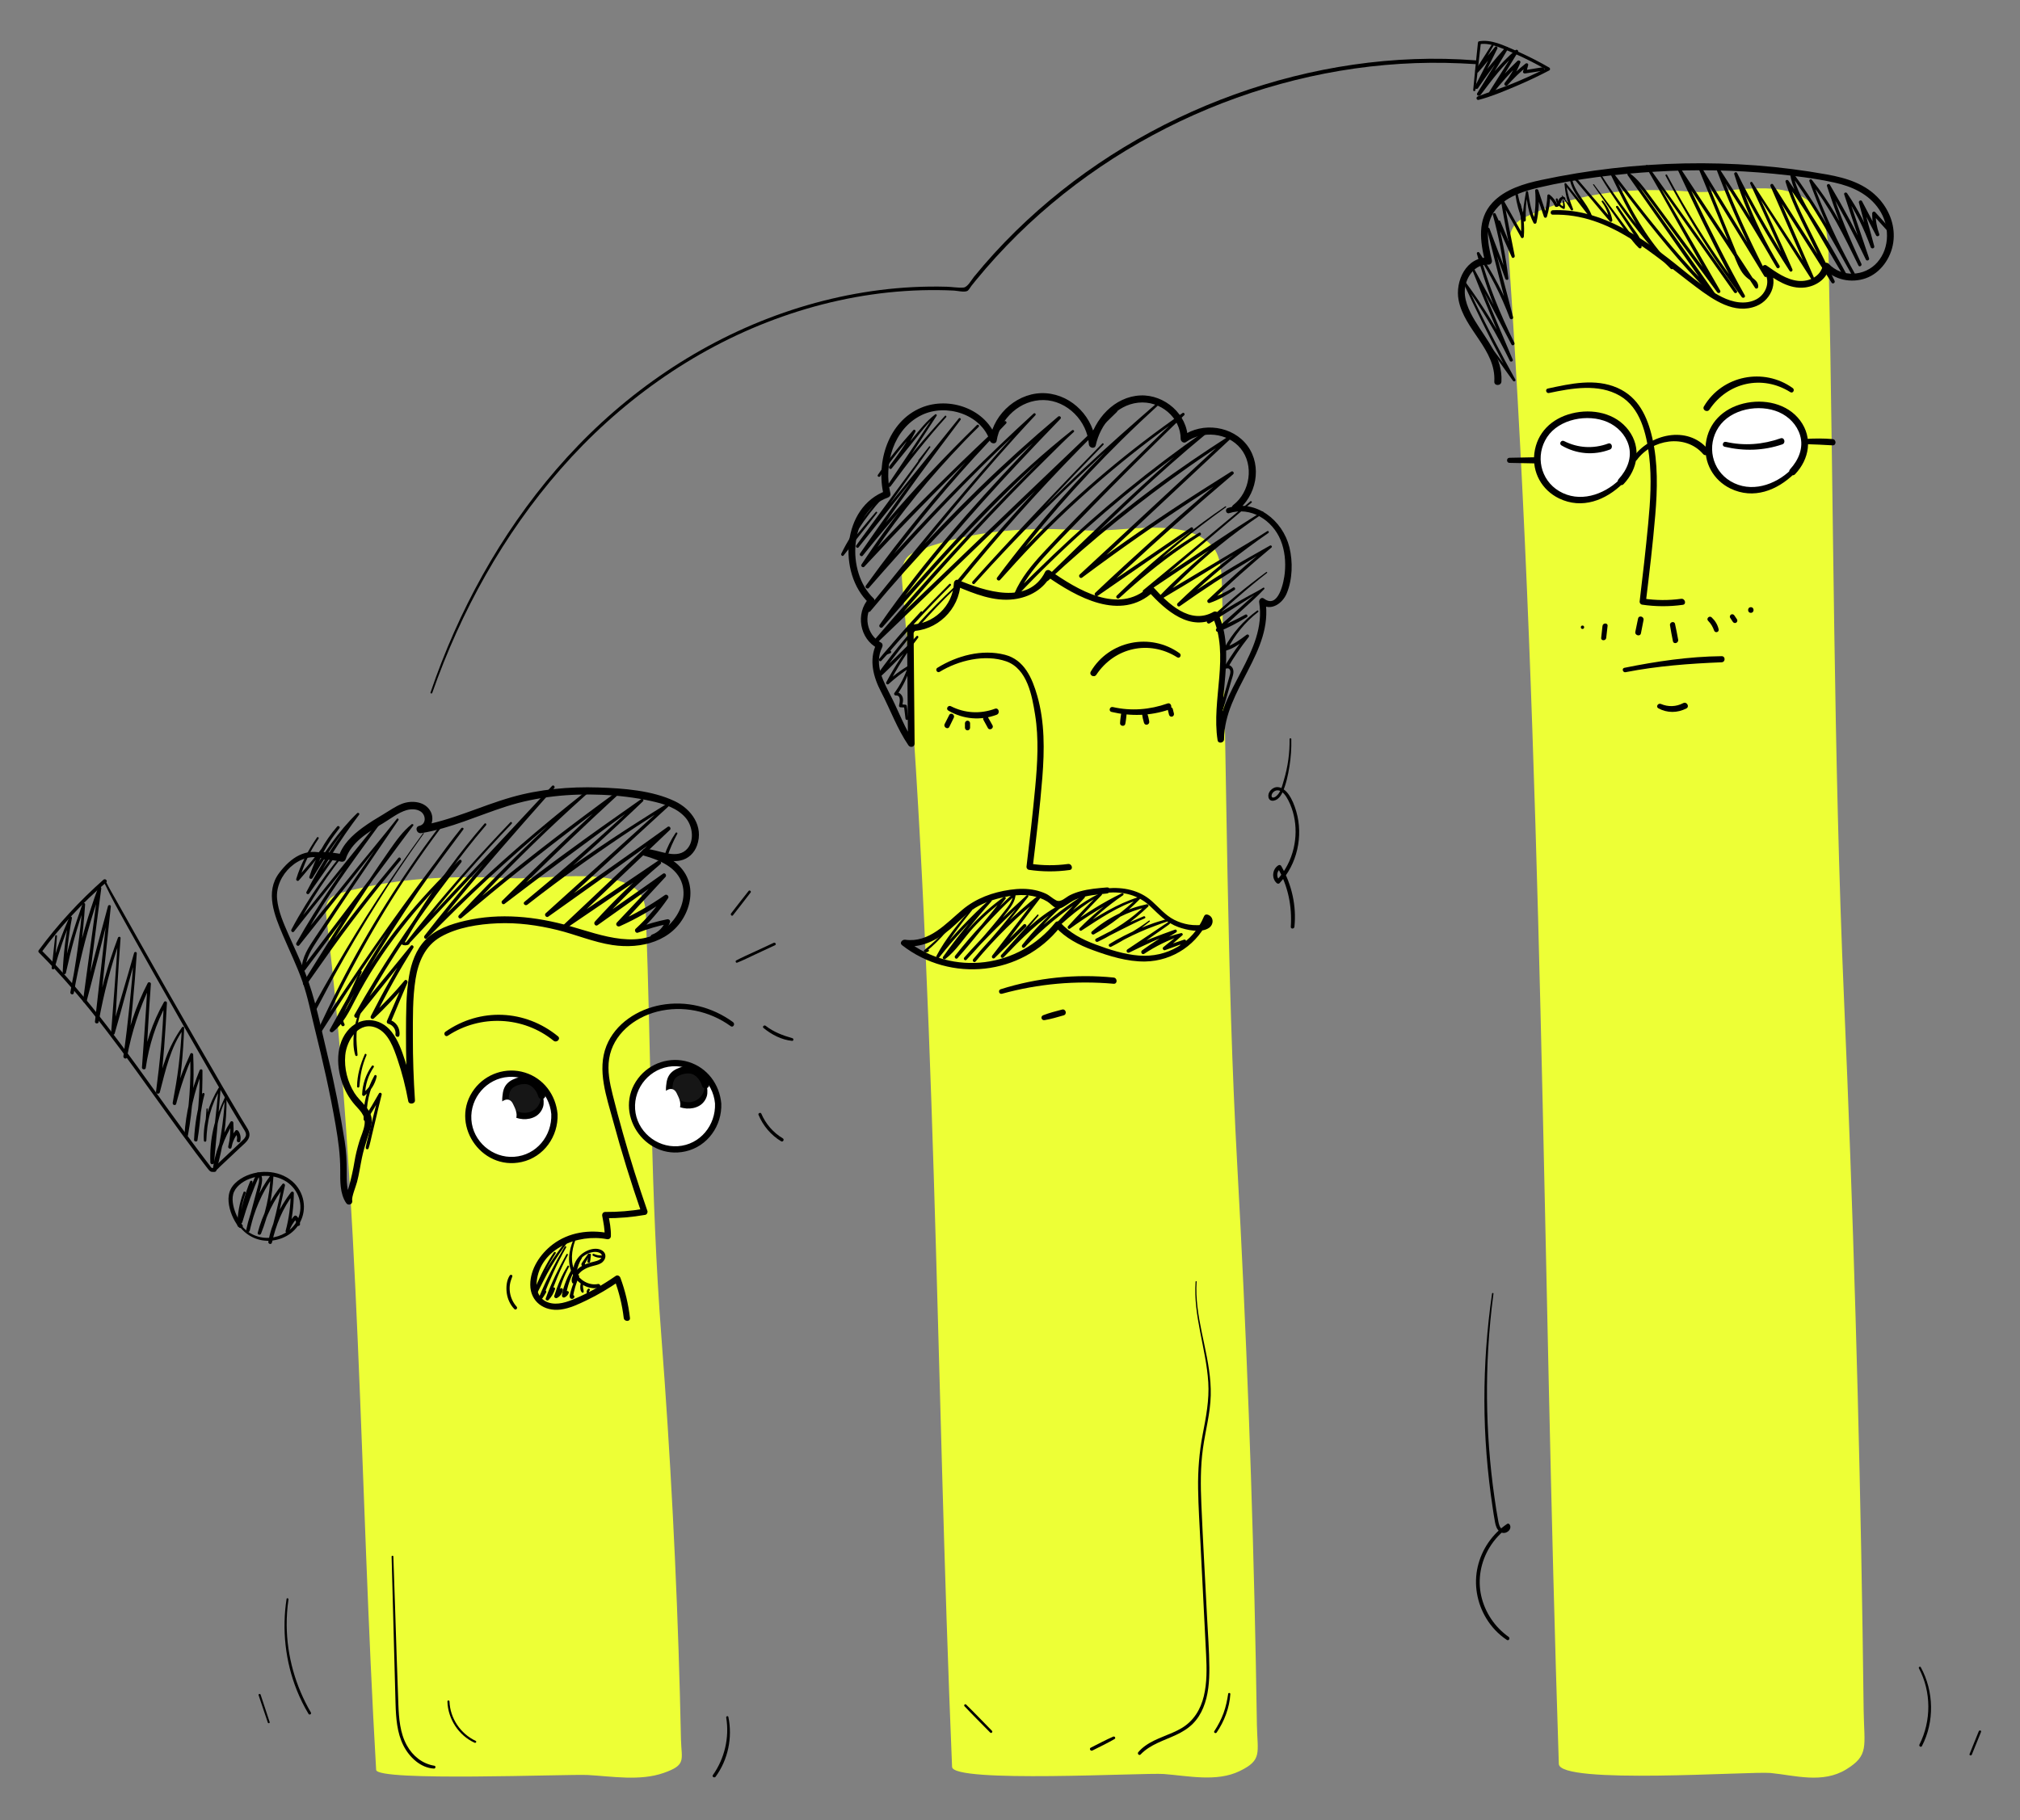 <?xml version="1.0" encoding="UTF-8"?>
<svg id="Layer_1" data-name="Layer 1" xmlns="http://www.w3.org/2000/svg" viewBox="0 0 1204.44 1085.44">
  <rect x="0" y="0" width="1204.44" height="1085.44" fill="#808080" stroke="none"/>
  <defs>
    <style>
      .cls-1 {
        fill: #edff36;
      }

      .cls-2 {
        fill: #fff;
      }

      .cls-3 {
        fill: #161616;
      }
    </style>
  </defs>
  <path d="m879.73,53.73c1.15-9.4,2.2-18.82,3.25-28.24l-.65.85c3.74-.61,7.44.36,10.94,1.62s6.87,2.69,10.23,4.19c6.6,2.93,13.03,6.23,19.27,9.86v-1.69c-6.74,3.38-13.62,6.54-20.6,9.4s-14.08,5.09-21.05,7.8c-1.24.48-.79,2.39.56,2.04,7.35-1.91,14.53-4.93,21.52-7.88,6.99-2.94,13.84-6.16,20.56-9.68.66-.34.61-1.33,0-1.69-6.66-3.85-13.53-7.32-20.59-10.38-6.56-2.84-13.96-6.58-21.3-5.3-.41.07-.61.49-.65.85-.97,9.41-1.95,18.82-2.82,28.24-.08.86,1.23.83,1.33,0h0Z"/>
  <path d="m889.66,26.3c-3.24,5.18-6.58,10.29-9.87,15.43-.65,1.01.86,2.2,1.67,1.29,4.01-4.5,7.78-9.19,11.38-14.02l-1.49-.87c-3.95,7.8-7.84,15.63-11.88,23.37-.63,1.21,1.06,2.18,1.82,1.06,5.49-8.01,11.14-16.03,17.75-23.19l-1.35-1.04c-5.62,9.06-11.2,18.15-16.85,27.19-.79,1.26,1.09,2.26,1.94,1.14,6.77-8.93,13.57-18.19,22.2-25.45l-1.44-1.11c-5.13,8.15-10.24,16.32-15.41,24.45-.67,1.06.96,2.37,1.77,1.36,5.1-6.35,10.44-12.53,16.37-18.12l-1.72-1c-1.78,4.54-4.25,8.8-7.3,12.61-.83,1.04.57,2.53,1.5,1.5,3.75-4.14,7.79-8.17,12.2-11.61l-1.57-.91c-.42,1.4-.83,2.81-1.25,4.21-.24.8.51,1.33,1.22,1.22,3.56-.52,7.11-1.09,10.66-1.63,1.31-.2.76-2.21-.55-2-3.55.57-7.1,1.11-10.64,1.71l1.22,1.22c.38-1.41.76-2.83,1.14-4.24.26-.97-.88-1.47-1.57-.91-4.4,3.56-8.58,7.23-12.38,11.43l1.5,1.5c3.28-4.12,5.88-8.65,7.78-13.56.39-1.01-1.03-1.65-1.72-1-5.98,5.69-11.66,11.65-16.68,18.21l1.94,1.14c4.98-8.24,10.02-16.45,15.04-24.66.57-.93-.68-1.76-1.44-1.11-8.79,7.5-15.88,16.44-22.85,25.61l1.94,1.14c5.43-9.17,10.93-18.31,16.39-27.46.49-.82-.69-1.78-1.35-1.04-6.61,7.4-13.03,14.93-18.35,23.34l1.82,1.06c3.76-7.9,7.69-15.72,11.55-23.57.4-.82-.7-1.85-1.35-1.04-3.72,4.62-7.59,9.13-11.53,13.56l1.67,1.29c3.03-5.29,6.01-10.62,9.1-15.88.41-.69-.65-1.3-1.07-.63h0Z"/>
  <g>
    <path class="cls-1" d="m385.15,546.67c3.11,83.38,2.81,167.07,9.17,250.06,5.45,71.19,9.15,142.47,11.07,213.77.24,9.04.39,18.08.65,27.11.35,12.11,3.28,15-10.32,19.76-14.12,4.94-30.59,2.05-45.18,1.24-11.61-.64-125.85,4.04-126.26-3.06-9.87-169.92-9.35-338.9-29.67-508.68-.48-3.99-.76-8.5,2.78-11.49,2.08-1.76,5.13-2.65,8.08-3.43,32.41-8.58,64.62-9.79,98.52-8.23,21.16.97,57.61-6.12,74.56,6.06,5.78,4.15,6.38,10.85,6.61,16.87Z"/>
    <path class="cls-1" d="m728.55,348.16c3.11,115.61,2.81,231.65,9.17,346.72,5.45,98.72,9.15,197.54,11.07,296.4.24,12.53.39,25.07.65,37.6.35,16.79,3.28,20.8-10.32,27.4s-30.59,2.85-45.18,1.73c-11.61-.89-125.85,5.6-126.26-4.24-9.87-235.61-9.35-469.9-29.67-705.32-.48-5.54-.76-11.78,2.78-15.93,2.08-2.44,5.13-3.67,8.08-4.76,32.41-11.89,64.62-13.57,98.52-11.41,21.16,1.35,57.61-8.49,74.56,8.4,5.78,5.76,6.38,15.04,6.61,23.4Z"/>
    <path class="cls-1" d="m1090.33,154.84c3.11,147,2.81,294.55,9.17,440.86,5.45,125.52,9.15,251.17,11.07,376.87.24,15.93.39,31.87.65,47.8.35,21.35,3.28,26.45-10.32,34.84-14.12,8.71-30.59,3.62-45.18,2.19-11.61-1.13-125.85,7.11-126.26-5.39-9.87-299.57-9.35-597.48-29.67-896.81-.48-7.04-.76-14.98,2.78-20.25,2.08-3.1,5.13-4.67,8.08-6.05,32.41-15.12,64.62-17.26,98.52-14.51,21.16,1.72,57.61-10.79,74.56,10.68,5.78,7.32,6.38,19.13,6.61,29.75Z"/>
    <g>
      <circle class="cls-2" cx="402.51" cy="659.76" r="25.75"/>
      <path d="m426.33,658.1c.5,12.98-8.88,24.58-22.16,25.49-12.93.88-24.64-9.16-25.49-22.16s9.14-24.61,22.16-25.49,24.31,9.18,25.49,22.16c.22,2.38,3.96,2.4,3.74,0-1.04-11.44-8.36-21.34-19.52-24.76s-23.16.68-30.06,9.79c-15.29,20.2,3.66,49.02,28.2,43.56,13.21-2.94,21.9-15.31,21.38-28.58-.09-2.4-3.83-2.41-3.74,0Z"/>
    </g>
    <g>
      <path class="cls-3" d="m420.66,647.08c1.01,5.47-1.89,11.31-8.74,12.08-2.64.29-5.88-.29-8.11-1.8-1.53-1.04-3.54-3.3-4.27-4.99-.65-1.51-.58-3.22-.4-4.85.17-1.53.42-3.08,1.11-4.46,1.1-2.22,3.47-3.55,5.74-4.29,2.82-.92,6.04-1.38,8.65.04,3.4,1.84,5.41,4.99,6.02,8.27Z"/>
      <path d="m419.96,647.27c.46,3.04-1.12,6.28-3.54,8.13-2.94,2.25-7.17,2.57-10.52.97-1.65-.79-3.05-2.22-4.04-3.75-1.14-1.75-1.03-3.74-.72-5.74.33-2.12,1.11-3.86,2.99-4.98,1.68-1,3.77-1.6,5.72-1.71,2.27-.13,4.06.63,5.67,2.21,1.45,1.42,2.53,3.3,3.08,5.25.29,1.01,1.29,1.67,2.32,1.52.94-.14,1.96-1.02,1.84-2.08-.33-2.87-1.29-5.37-3.27-7.51s-4.62-3.61-7.53-3.88-5.95.58-8.54,1.81-4.48,3.12-5.41,5.73c-.49,1.37-.66,2.84-.82,4.28-.18,1.66-.21,3.41.34,5.01.79,2.3,2.6,4.37,4.48,5.86,4.08,3.24,10.54,3.68,15.04,1.03,2.09-1.23,3.64-3.28,4.37-5.6.66-2.1.32-4.81-.09-6.93-.18-.92-1.51-.51-1.38.38Z"/>
    </g>
    <path class="cls-2" d="m404.62,661.92c2.36-2.99.23-7.15-1.18-10.01-2.64-5.33-8.58-.95-9.46,3.29-1.08,5.2,6.47,12.02,10.65,6.72Z"/>
    <g>
      <circle class="cls-2" cx="304.89" cy="666.09" r="25.75"/>
      <path d="m328.71,664.42c.5,12.98-8.88,24.58-22.16,25.49-12.93.88-24.64-9.16-25.49-22.16s9.14-24.61,22.16-25.49c13.19-.89,24.31,9.18,25.49,22.16.22,2.38,3.96,2.4,3.74,0-1.04-11.44-8.36-21.34-19.52-24.76s-23.16.68-30.06,9.79c-15.29,20.2,3.66,49.02,28.2,43.56,13.21-2.94,21.9-15.31,21.38-28.58-.09-2.4-3.83-2.41-3.74,0Z"/>
    </g>
    <g>
      <path class="cls-3" d="m323.03,653.41c1.01,5.47-1.89,11.31-8.74,12.08-2.64.29-5.88-.29-8.11-1.8-1.53-1.04-3.54-3.3-4.27-4.99-.65-1.51-.58-3.22-.4-4.85.17-1.53.42-3.08,1.11-4.46,1.1-2.22,3.47-3.55,5.74-4.29,2.82-.92,6.04-1.38,8.65.04,3.4,1.84,5.41,4.99,6.02,8.27Z"/>
      <path d="m322.34,653.6c.46,3.04-1.12,6.28-3.54,8.13-2.94,2.25-7.17,2.57-10.52.97-1.65-.79-3.05-2.22-4.04-3.75-1.14-1.75-1.03-3.74-.72-5.74.33-2.12,1.11-3.86,2.99-4.98,1.68-1,3.77-1.6,5.72-1.71,2.27-.13,4.06.63,5.67,2.21,1.45,1.42,2.53,3.3,3.08,5.25.29,1.01,1.29,1.67,2.32,1.52.94-.14,1.96-1.02,1.84-2.08-.33-2.87-1.29-5.37-3.27-7.51s-4.62-3.61-7.53-3.88-5.95.58-8.54,1.81-4.48,3.12-5.41,5.73c-.49,1.37-.66,2.84-.82,4.28-.18,1.66-.21,3.41.34,5.01.79,2.3,2.6,4.37,4.48,5.86,4.08,3.24,10.54,3.68,15.04,1.03,2.09-1.23,3.64-3.28,4.37-5.6.66-2.1.32-4.81-.09-6.93-.18-.92-1.51-.51-1.38.38Z"/>
    </g>
    <path class="cls-2" d="m306.99,668.24c2.36-2.99.23-7.15-1.18-10.01-2.64-5.33-8.58-.95-9.46,3.29-1.08,5.2,6.47,12.02,10.65,6.72Z"/>
    <path d="m437.11,609.61c-12.49-9.1-27.93-13.03-43.2-10.21-13.67,2.53-26.98,11.01-32.3,24.3-5.79,14.47.14,30.7,3.97,44.88,4.98,18.41,10.62,36.62,16.87,54.64l1.3-2.29c-7.58,1.32-15.18,1.92-22.87,1.87-1.3,0-2.02,1.2-1.8,2.37.74,4.02,1.57,7.96,1.44,12.07l2.37-1.8c-11.57-2.26-23.75-.53-33.31,6.71-7.37,5.58-13.46,14.58-13.41,24.1.05,10.13,8.35,15.99,18.06,14.77,5.55-.7,10.88-3.28,15.86-5.69,6.62-3.2,12.93-6.96,18.97-11.15l-2.75-1.12c2.77,7.44,4.66,15.06,5.59,22.94.28,2.35,4,2.38,3.72,0-.96-8.23-2.82-16.16-5.71-23.94-.39-1.04-1.67-1.86-2.75-1.12-7.54,5.23-15.53,9.84-23.98,13.44-5,2.13-10.8,4.24-16.23,2.41s-7.46-6.99-6.94-12.38c1.92-19.86,24.66-28.73,41.87-25.38,1.21.24,2.33-.52,2.37-1.8.13-4.45-.78-8.71-1.58-13.06l-1.8,2.37c8.03.05,15.96-.63,23.86-2.01.95-.17,1.61-1.41,1.3-2.29-5.31-15.31-10.2-30.76-14.6-46.36-2.16-7.64-4.21-15.32-6.13-23.03-1.75-6.99-3.23-14.25-2.09-21.47,2.29-14.48,14.93-24.53,28.53-28.03,15.18-3.91,31.36-.48,43.97,8.66,1.44,1.05,2.82-1.35,1.39-2.38h0Z"/>
    <path d="m560.3,400.67c11.06-6.79,26.99-10.66,39.65-6.25s15.44,20.73,17.22,31.76c2.32,14.37,1.42,29.08.07,43.5-1.48,15.78-3.29,31.53-5.19,47.27-.09.73.64,1.7,1.37,1.8,8.17,1.21,16.18,1.25,24.37.12,2.37-.33,1.36-3.91-.99-3.59-7.46,1.02-14.93.97-22.38-.13l1.37,1.8c2.15-17.78,4.33-35.6,5.73-53.45,1.26-16.15,1.47-32.77-3.03-48.48-3.02-10.56-7.72-21.53-19.27-24.5-13.7-3.53-28.58.51-40.31,7.77-1.51.93-.13,3.32,1.39,2.38h0Z"/>
    <path d="m266.98,617.72c19.42-12.83,45.05-11.69,63.09,2.96,1.84,1.5,4.49-1.11,2.63-2.63-19.58-16.04-46.42-17.19-67.12-2.71-1.44,1.01-.1,3.37,1.39,2.38h0Z"/>
    <path d="m341.91,739.34c-2.79,6.53-3.97,14.45-.3,20.91,3.07,5.4,9.27,9.1,15.53,7.77,1.47-.31.84-2.53-.62-2.24-5.44,1.09-10.86-2.36-13.43-7.03-3.18-5.78-2.29-13.01-.09-18.95.23-.63-.83-1.09-1.09-.46h0Z"/>
    <path d="m338.33,739.13c-3.93,4.95-7.67,10.06-11.07,15.39-3.39,5.3-6.72,10.88-9.15,16.69-.43,1.04,1.31,1.76,1.82.77,2.84-5.52,5.45-11.1,8.62-16.45s6.72-10.64,10.6-15.59c.45-.58-.35-1.4-.82-.82h0Z"/>
    <path d="m330.28,746.91c-2.26,3.37-4.32,6.86-6.19,10.46-.92,1.77-1.78,3.56-2.6,5.38s-1.74,3.65-2.28,5.55c-.25.88,1.12,1.52,1.52.64.83-1.81,1.4-3.75,2.16-5.6s1.59-3.66,2.47-5.45c1.76-3.59,3.76-7.04,5.95-10.37.42-.64-.6-1.23-1.02-.6h0Z"/>
    <path d="m336.7,743.44c-5.65,9.68-10.93,19.54-15.17,29.93-.48,1.18,1.35,1.82,1.98.84.73-1.13,1.51-2.24,2.13-3.43.4-.78-.6-1.64-1.25-.96-.93.96-1.74,2.04-2.58,3.08l1.81,1.06c4.01-10.27,8.46-20.43,13.95-30,.32-.56-.54-1.07-.87-.51h0Z"/>
    <path d="m337.75,748.03c-4.7,8.43-9.08,17.22-12.35,26.32-.34.96,1,1.66,1.67.97,1.8-1.86,3.06-4.03,3.86-6.49.34-1.06-1.26-1.46-1.65-.45-.81,2.09-2.06,3.94-3.63,5.53l1.67.97c3.21-9.05,6.73-17.87,11.26-26.36.29-.55-.53-1.03-.83-.49h0Z"/>
    <path d="m338.4,755.02c-3.47,5.57-5.98,11.53-7.9,17.79-.3.99.83,1.72,1.67,1.28,1.8-.93,3.09-2.68,3.48-4.66.24-1.2-1.5-1.7-1.85-.51-.43,1.48-1.41,2.55-2.79,3.21l1.67,1.28c1.25-6.23,3.6-12.29,6.59-17.88.31-.58-.53-1.08-.88-.52h0Z"/>
    <path d="m341.54,755.98c-1.57,2.5-2.93,5.14-4.01,7.9s-2.06,5.65-2.45,8.55c-.13.99.71,1.74,1.67,1.28,1.12-.54,1.9-1.43,2.36-2.57.43-1.06-1.21-1.63-1.78-.75-.36.55-.83,1.02-1.46,1.25l1.4,1.4c.62-2.82,1.17-5.6,2.14-8.34s2.15-5.36,3.58-7.87c.53-.94-.87-1.75-1.44-.84h0Z"/>
    <path d="m344,760.7c-1.5,2.93-2.72,6.02-3.62,9.18-.22.77-.43,1.55-.6,2.34-.16.7-.21,1.47.32,2.03,1.18,1.24,3.29-.63,1.99-1.73-.91-.77-2.14.42-1.32,1.32l-.15-.25v-.5l.42-.39.5.14c.16.32.23.35.2.09,0-.1.01-.19.04-.28.04-.23.08-.45.13-.68.1-.53.21-1.06.33-1.58.23-1.01.49-2.01.79-3.01.6-2.03,1.37-4.02,2.25-5.94.39-.84-.83-1.58-1.26-.74h0Z"/>
    <path d="m346.23,765.51c-.21.87-.3,1.77-.23,2.66.04.47.1.93.23,1.38.15.5.39.9.76,1.27s1.04.1,1.03-.43c0-.43-.04-.84-.14-1.25-.04-.19-.08-.38-.12-.57-.02-.1-.04-.19-.06-.29,0-.03-.05-.31-.03-.15-.05-.39-.07-.78-.06-1.17,0-.19.02-.39.04-.58,0-.03.03-.25.01-.12.02-.11.03-.22.06-.33.07-.4-.11-.86-.55-.96-.4-.09-.86.12-.96.55h0Z"/>
    <path d="m350.71,768.66c-.26.2-.49.43-.64.73s-.24.63-.26.97c-.03.61.21,1.26.66,1.68.28.26.75.3,1.02,0,.25-.27.3-.76,0-1.02-.07-.06-.12-.12-.18-.19l.11.15c-.08-.1-.14-.2-.18-.32l.07.17c-.05-.12-.08-.25-.1-.39l.03.19c-.02-.15-.02-.31,0-.46l-.03.19c.02-.13.05-.26.1-.39l-.07.17c.04-.1.1-.19.16-.29.04-.07-.12.14-.05.06.02-.02.04-.04.06-.06.04-.04.08-.08.13-.12.12-.1.21-.33.2-.49s-.05-.29-.15-.42c-.09-.11-.21-.21-.36-.25-.17-.04-.39-.04-.53.07h0Z"/>
    <path d="m343.45,755.41c.9-2.82,2.83-5.23,5.34-6.82,2.29-1.45,5.49-2.53,8.18-1.63,1.21.4,2.31,1.38,1.78,2.77-.61,1.6-2.43,2.17-3.94,2.55-3.31.83-6.61,1.66-9.38,3.76-1.39,1.05-2.62,2.36-3.46,3.9s-1.54,3.43-.82,5.06c.29.67,1.36.6,1.68,0,.39-.76.47-1.58.73-2.39.27-.85.69-1.64,1.2-2.38,1.02-1.48,2.48-2.6,4.05-3.45,1.74-.93,3.63-1.51,5.54-1.98,1.81-.45,3.69-.91,5.07-2.25,1.18-1.15,1.9-2.89,1.39-4.53-.45-1.44-1.69-2.38-3.08-2.85-2.98-1.01-6.49-.02-9.11,1.52-3.13,1.84-5.5,4.85-6.48,8.36-.24.86,1.06,1.2,1.32.37h0Z"/>
    <path d="m345.72,749.67c-1.64,2.55-3.08,5.49-3.43,8.53-.1.86,1.25.99,1.48.2.4-1.39.75-2.81,1.25-4.17s1.14-2.63,1.9-3.86c.47-.76-.72-1.45-1.2-.7h0Z"/>
    <path d="m350.51,748.03c-1.09,1.58-2.18,3.16-3.28,4.73-.3.42-.56.8-.57,1.34-.01.6.45,1.19,1.07,1.2.47,0,.89-.29,1.07-.71.25-.56-.06-1.12-.62-1.31-.39-.13-.83.11-.97.48s-.04.86.34,1.03l-.21-.22-.11-.42c0-.22.1-.39.28-.51.34-.16.64,0,.91.5,0,.04,0,.07-.02.1.02-.06.05-.12.08-.17.12-.24.27-.46.4-.7.31-.53.61-1.06.92-1.59.61-1.04,1.23-2.07,1.84-3.11.18-.3.07-.71-.23-.89-.32-.19-.69-.06-.89.23h0Z"/>
    <path d="m351.07,748.15c-.12.68-.27,1.36-.42,2.04l-.23,1.02c-.09.39-.12.77-.16,1.17s.33.73.68.77.78-.18.87-.57.17-.77.2-1.16l.1-.99c.07-.69.13-1.26.22-1.93.05-.34-.08-.72-.46-.81-.32-.07-.74.1-.81.46h0Z"/>
    <path d="m353.56,748.9c1.49.92,3.24,1.32,4.98,1.24.37-.02.72-.31.7-.7-.02-.36-.31-.72-.7-.7-1.5.08-2.98-.24-4.36-.9-.3-.14-.66-.08-.84.22s-.06.66.22.84h0Z"/>
    <path d="m303.97,760.65c-1.95,2.9-2.28,7.05-1.83,10.42.48,3.61,2,6.98,4.52,9.62.88.92,2.24-.46,1.39-1.39-2.15-2.39-3.55-5.43-4.01-8.61-.22-1.54-.22-3.15.01-4.69.25-1.66.85-3.14,1.41-4.71.32-.92-1-1.36-1.5-.63h0Z"/>
    <path d="m193.74,509.21c-11.53-3.84-20.44,2.4-27.22,11.35-8.68,11.44-2.77,25.56,2.22,37.32,3.89,9.16,8.29,18.11,11.58,27.5s5.04,18.87,7.4,28.31c4.75,19.06,9.11,38.15,12.43,57.52,1.53,8.93,2.72,17.47,2.72,26.52,0,6.49-.29,14.17,3.55,19.77,1.24,1.82,4.08.72,3.58-1.51-.45-2.01,2.15-8.3,2.89-11.08,1.28-4.81,1.9-9.55,2.92-14.42.83-3.97,1.98-7.86,3.23-11.72,1.13-3.5,2.76-7.11,2.61-10.86-.26-6.64-7.09-10.87-10.31-16.04-4.15-6.68-6.18-14.67-5.48-22.52.81-9.03,8.36-21.05,18.99-16.16,6.91,3.18,9.9,11.95,12.15,18.58,2.77,8.15,4.87,16.49,6.42,24.95.41,2.25,4.15,1.75,4-.54-.82-12.49-1.26-25.01-1.24-37.53.02-11.5-.21-23.37,1.6-34.76,1.63-10.21,5.67-19.82,15.01-25.16,9.88-5.65,22.53-7.58,33.73-8.07,12.07-.54,24.09,1.1,35.8,3.98,11.01,2.7,21.57,7.28,32.81,8.97,17.17,2.57,36.03-2.12,43.83-19.06,3.36-7.29,3.92-15.92-.12-23.07-4.84-8.56-14.46-12.62-23.49-15.14l-.56,4.13c6.98.17,13.79,4.23,20.84,2.75,4.8-1,8.37-4.48,10-9.05,4.01-11.27-3.26-21.56-13.23-26.32-13.6-6.49-30.66-7.71-45.5-8.2-17.32-.57-35.15,1.02-51.86,5.79-18.52,5.28-35.95,13.97-55.08,17.1l1.19,4.33c5.53-1.23,8.22-7.74,5.69-12.75-3.14-6.2-11.33-7.01-17.17-4.74-3.98,1.55-7.56,4.19-11.23,6.35-4.19,2.47-8.35,5.02-12.27,7.9-6.21,4.57-11.95,9.97-14.33,17.5l2.74-1.55c-3.76-.79-7.47-1.28-11.31-1.41-2.85-.1-2.84,4.32,0,4.43,3.43.12,6.77.56,10.13,1.28,1.21.26,2.35-.35,2.74-1.55,3.2-10.05,13.77-16.24,22.29-21.36,4.31-2.6,9.07-6.37,13.94-7.79,2.72-.79,6.08-.82,8.53.85,3.15,2.15,3.35,7.57-.92,8.52-2.87.64-1.6,4.79,1.19,4.33,17.66-2.88,33.85-10.53,50.78-15.94,18.28-5.84,37.74-7.75,56.88-6.93,9.85.42,19.7,1.59,29.33,3.7,7.51,1.65,15.75,4.09,20.84,10.24,4.19,5.06,5.31,14.45-.12,19.15-6.38,5.52-16.73-.67-24.08-.84-2.39-.06-2.83,3.5-.56,4.13,9.11,2.54,19.57,6.89,22.54,16.82,2.57,8.57-1.44,17.99-7.5,24.06-16.39,16.41-40.83,6.31-59.54,1.03-20.33-5.74-41.63-8-62.39-3.16-8.57,2-17.51,4.98-23.76,11.48-5.57,5.79-8.33,13.64-9.66,21.42-1.89,11.03-1.78,22.47-1.85,33.63-.08,13.51.36,27.02,1.26,40.5l4-.54c-1.45-7.86-3.36-15.61-5.86-23.2-1.96-5.95-4.09-12.12-8.01-17.1-7.04-8.97-19.32-9.42-26.55-.21-7.67,9.77-6.11,24.76-.97,35.28,1.24,2.54,2.76,4.93,4.51,7.15,3.44,4.36,7.8,7.1,6.89,13.31-.5,3.43-2.21,6.9-3.2,10.22-1.16,3.87-2.16,7.8-2.8,11.79-.77,4.81-1.84,9.38-3.08,14.09-.74,2.81-2.72,7.11-2.05,10.07l3.58-1.51c-3.32-4.84-3.04-11.49-3.06-17.12-.03-6.07-.25-11.82-1.21-17.83-2.72-17.07-6.02-34.05-10.12-50.85-4.09-16.76-7.33-34.32-13.74-50.37-2.9-7.25-6.27-14.3-9.39-21.45s-6.35-14.22-7.06-21.79c-1.33-14.17,13.59-28.7,27.73-24.05,1.82.6,2.59-2.26.79-2.86h0Z"/>
    <path d="m188.94,499.55c-5.17,7.53-9.67,15.9-12.31,24.67-.25.84.92,1.58,1.52.89,4.31-4.93,8.45-9.99,12.43-15.19,4.03-5.28,7.78-10.76,11.83-16.02.58-.75-.7-1.73-1.32-1.02-7.51,8.63-13.23,19.1-16.64,30.02-.35,1.11,1.26,1.74,1.85.78,8.08-13.22,16.29-26.97,27.73-37.63l-1.05-1.05c-11.45,14.62-21.71,30.37-30.23,46.88-.56,1.09.94,1.94,1.63.95,5.14-7.32,10.31-14.61,15.35-22,.51-.75-.68-1.4-1.2-.7-5.33,7.2-10.55,14.48-15.79,21.74l1.63.95c8.73-16.42,18.57-32.07,29.76-46.94.52-.69-.58-1.47-1.17-.9-11.43,11.06-20.01,24.25-28.42,37.66l1.85.78c3.5-10.76,8.85-20.5,15.87-29.37l-1.32-1.02c-3.34,5.65-7.37,10.9-11.47,16.02s-8.26,9.97-12.63,14.74l1.52.89c1.43-4.37,2.92-8.67,4.89-12.84s4.17-7.98,6.71-11.71c.44-.65-.61-1.25-1.05-.61h0Z"/>
    <path d="m219.1,492.42c-13.9,14.44-26.36,30.18-36.88,47.24-2.98,4.82-5.84,9.73-8.48,14.76-.48.92.81,2.09,1.53,1.18,13.84-17.53,27.81-34.97,41.68-52.48,3.93-4.96,7.82-9.97,11.82-14.88l-1.14-.88c-14.22,18.81-28.27,37.84-40.74,57.87-3.52,5.65-6.89,11.38-10.17,17.18-.59,1.05.92,2.35,1.73,1.34,15.43-19.32,30.75-38.73,46.09-58.13,4.32-5.47,8.52-11.04,12.94-16.44l-.95-.74c-16.52,23.33-32.82,46.83-48.63,70.65-3.79,5.7-7.93,11.79-7.99,18.9,0,1.18,1.43,1.36,2.04.55,16.79-22.38,33.62-44.74,50.33-67.18,4.71-6.32,9.32-12.72,14.11-18.98.48-.62-.49-1.19-1-.77-5.31,4.25-9.23,9.85-13.1,15.37-4.37,6.23-8.65,12.54-12.9,18.85-8.5,12.63-16.82,25.39-24.96,38.26-4.59,7.26-9.1,14.56-13.63,21.85-.81,1.31,1.16,2.39,2.03,1.19,7.05-9.84,13.88-19.83,21.07-29.57,7.14-9.66,14.46-19.2,21.95-28.6,4.27-5.36,8.58-10.69,12.97-15.94.77-.92-.55-2.25-1.32-1.32-15.59,18.65-30.62,37.75-44.85,57.46-4.01,5.55-8.08,11.08-11.85,16.79l2.03,1.19c15.31-25.93,31.75-51.23,48.69-76.11,4.44-6.52,8.64-13.41,14.78-18.51l-1-.77c-8.34,11.2-16.97,22.18-25.43,33.29-8.5,11.18-17,22.36-25.48,33.55-4.77,6.29-9.54,12.58-14.31,18.87l2.04.55c.09-6.39,3.66-11.87,7.03-17.04,3.82-5.84,7.67-11.67,11.54-17.47,7.79-11.68,15.66-23.3,23.58-34.9,4.44-6.51,8.91-13,13.33-19.53.38-.56-.53-1.28-.95-.74-7.61,9.72-15.58,19.17-23.34,28.77-7.77,9.6-15.52,19.22-23.27,28.84-4.37,5.42-8.75,10.83-13.11,16.27l1.73,1.34c11.04-20.83,24.65-40.25,38.48-59.29,3.91-5.39,7.87-10.75,11.78-16.14.48-.66-.63-1.53-1.14-.88-6.88,8.78-13.99,17.4-20.97,26.11s-13.97,17.42-20.96,26.12c-3.96,4.94-7.94,9.86-11.92,14.79l1.53,1.18c9.3-17.75,20.17-34.54,32.97-49.97,3.58-4.31,7.3-8.5,11.17-12.56.29-.3-.17-.75-.45-.45h0Z"/>
    <path d="m252.25,496.9c-9.47,12.97-18.59,26.18-27.37,39.63s-17.16,27.13-25.2,41.02c-4.54,7.84-9.15,15.71-13.28,23.78-.66,1.29,1.26,2.43,1.95,1.14,3.84-7.09,7.49-14.29,11.38-21.35,3.86-6.99,7.82-13.93,11.87-20.8,8.15-13.82,16.66-27.43,25.57-40.77,5.04-7.55,10.22-15,15.5-22.39.19-.27-.25-.52-.44-.26h0Z"/>
    <path d="m261.37,493.69c-11.09,14.77-21.57,29.99-31.39,45.63-9.82,15.64-18.96,31.7-27.4,48.12-4.74,9.23-9.12,18.63-13.58,27.99-.6,1.26,1.13,2.31,1.89,1.11,10.37-16.29,20.84-32.48,31.75-48.42,10.9-15.93,22.1-31.66,33.58-47.18,6.51-8.8,13.01-17.64,19.93-26.12l-1.01-1.01c-5.86,7.21-11.36,14.74-16.83,22.25s-10.83,15.15-16.06,22.86c-10.5,15.47-20.5,31.29-29.97,47.42-5.34,9.1-10.52,18.29-15.54,27.58-.67,1.24.84,2.24,1.86,1.43,6.14-4.87,9.64-12.09,13.16-18.9,3.83-7.42,8.03-14.64,12.57-21.64,9.18-14.18,19.64-27.5,30.93-40.06,6.34-7.05,12.96-13.85,19.77-20.45l-1.28-1.28c-18.19,22.57-34.89,46.26-50,71.01-4.27,6.99-8.38,14.06-12.4,21.2-.64,1.13.98,2.52,1.86,1.44,11.16-13.62,21.94-27.56,33.08-41.2l-1.54-1.19c-8.56,13.5-16.44,27.43-23.64,41.71-.59,1.17.83,2.32,1.82,1.4,7.1-6.55,13.64-13.65,19.82-21.07l-1.7-1.31c-3.41,7.94-6.81,15.88-10.29,23.79-.3.68-.1,1.55.72,1.76,2.72.7,4.77,3.45,4.32,6.29-.24,1.54,2.11,2.2,2.35.65.65-4.11-1.9-8.29-6.03-9.25l.84,1.47c3.27-7.9,6.63-15.76,9.97-23.62.43-1.01-.84-2.35-1.7-1.31-6.15,7.44-12.89,14.37-19.93,20.96l1.82,1.4c7.09-14.34,14.89-28.31,23.34-41.89.58-.93-.83-2.08-1.54-1.19-11.01,13.73-22.38,27.16-33.37,40.91l1.86,1.44c13.78-25.2,29.4-49.42,46.49-72.5,4.92-6.64,9.96-13.19,15.14-19.63.72-.89-.42-2.11-1.28-1.28-12.09,11.72-23.67,24.02-34.23,37.14-10.51,13.05-20,26.94-27.96,41.7-4.15,7.7-7.66,16.18-14.63,21.82l1.86,1.43c8.7-16.46,17.97-32.62,27.76-48.47,9.79-15.84,20.1-31.35,30.92-46.51,6.13-8.59,12.55-16.95,18.8-25.45.55-.74-.69-1.45-1.23-.72-5.78,7.83-11.79,15.48-17.65,23.26s-11.54,15.48-17.21,23.31c-11.33,15.64-22.37,31.49-33.12,47.53-6.08,9.08-12.19,18.16-18.05,27.38l1.89,1.11c7.22-16.97,15.76-33.46,24.68-49.59s18.57-31.93,28.86-47.25c5.78-8.61,11.81-17.07,18.02-25.38.48-.65-.6-1.27-1.08-.63h0Z"/>
    <path d="m214.5,579.23c-2.62,5.82-5.28,11.63-7.93,17.44-1.9,4.18-5.91,10.4-2.88,14.93.68,1.02,2.29.11,1.66-.97-1.32-2.27-.73-4.76.13-7.09.98-2.65,2.21-5.23,3.33-7.82,2.28-5.27,4.53-10.56,6.83-15.82.34-.77-.8-1.45-1.15-.67h0Z"/>
    <path d="m213.94,603.81c-1.53,4.07-2.56,8.28-2.96,12.6s-.42,8.79.85,12.91c.22.72,1.42.63,1.36-.18-.3-4.18-.85-8.29-.6-12.49s1.06-8.49,2.43-12.53c.24-.69-.83-.97-1.08-.3h0Z"/>
    <path d="m217.5,628.79c-2.64,5.95-4.58,12.63-4.59,19.18,0,.9,1.29.87,1.37,0,.3-3.18.6-6.34,1.29-9.47s1.67-6.18,2.93-9.12c.29-.68-.7-1.28-1.01-.59h0Z"/>
    <path d="m221.69,635.76c-3.55,4.97-5.54,10.87-5.77,16.97-.02.63.79,1.17,1.34.77,3.76-2.75,6.35-6.88,7.32-11.42.17-.79-.93-1.34-1.36-.57-4.47,8.07-6.78,16.85-6.39,26.1.04.97,1.25,1.27,1.78.48,3.22-4.84,6.18-9.87,8.88-15.03l-1.64-.69c-1.23,5.34-2.61,10.65-3.92,15.97-.63,2.58-1.26,5.16-1.9,7.74-.68,2.74-1.49,5.46-1.94,8.25-.18,1.11,1.34,1.57,1.7.47.86-2.6,1.38-5.31,2.01-7.97s1.28-5.33,1.92-8c1.28-5.33,2.49-10.68,3.85-15.99.25-.97-1.13-1.6-1.64-.69-2.84,5.09-5.83,10.07-8.98,14.97l1.78.48c-.51-8.68,1.4-17.78,5.76-25.35l-1.36-.57c-1,4.17-3.39,7.68-6.79,10.28l1.34.77c.1-5.83,1.89-11.46,5.16-16.28.49-.73-.67-1.39-1.17-.69h0Z"/>
    <path d="m288.89,491.23c-14.69,17-28.06,35.14-39.94,54.21-3.38,5.43-6.67,10.93-9.77,16.53-.24.43-.12,1.04.34,1.28,1.39.74,2.83.71,4.23,0,.82-.42.24-1.87-.64-1.51s-1.76.37-2.65-.11l.34,1.28c10.99-19.57,23.19-38.36,37.01-56.07,3.89-4.99,7.9-9.89,12.01-14.7.54-.63-.37-1.55-.92-.92h0Z"/>
    <path d="m304.27,490.45c-16.99,17.68-33.28,36.06-48.9,54.96-4.44,5.37-8.78,10.8-13.05,16.3-.72.93.48,2.24,1.33,1.33,22.6-24.18,45.16-48.39,67.74-72.59,6.35-6.81,12.7-13.62,19.08-20.41l-1.29-1.29c-20.37,22.79-40.7,45.66-60.08,69.31-5.4,6.6-10.73,13.25-15.96,19.99-.84,1.08.53,2.58,1.54,1.54,11.64-11.91,23.52-23.59,35.71-34.93,12.19-11.34,24.67-22.38,37.42-33.08,7.18-6.03,14.44-11.98,21.82-17.77l-1.15-1.15c-20.37,18.07-40.06,36.9-59.01,56.46-5.36,5.53-10.65,11.12-15.87,16.78-.99,1.08.49,2.51,1.59,1.59,23.42-19.72,47.29-38.92,71.73-57.35,6.93-5.23,13.9-10.4,20.91-15.53l-1.2-1.55c-17.77,16.34-35.35,32.88-52.61,49.75-4.9,4.79-9.78,9.6-14.63,14.43-.91.9.34,2.66,1.42,1.84,21.2-16.25,42.69-32.09,64.19-47.94,6.03-4.45,12.1-8.83,18.25-13.12l-1.02-1.32c-17.58,16.52-35.57,32.58-53.98,48.17-5.15,4.36-10.35,8.68-15.55,12.99-1.21,1.01.51,2.65,1.71,1.71,21.08-16.43,42.88-32.02,65.22-46.7,6.34-4.16,12.72-8.24,19.2-12.18l-1.07-1.39c-18.84,17.01-37.68,34.02-56.52,51.03-5.3,4.78-10.59,9.56-15.88,14.35-1.06.96.35,2.86,1.55,2.01,18.89-13.36,37.71-26.82,56.46-40.38,5.26-3.8,10.57-7.53,15.89-11.24l-1.37-1.78c-16.09,14.98-32.01,30.16-48,45.25-4.53,4.27-9.05,8.54-13.58,12.81-1.07,1.01.34,2.92,1.6,2.07,14.46-9.78,28.87-19.65,43.3-29.48,4.12-2.81,8.24-5.62,12.37-8.42l-1.5-1.95c-13.25,11.2-25.75,23.23-37.39,36.09-.97,1.07.32,3.04,1.63,2.12,13.47-9.47,26.78-19.17,40.27-28.6l-1.48-1.92c-9.09,9.64-18.17,19.28-27.26,28.92-1.16,1.23.29,2.85,1.71,2.22,9.97-4.44,19.41-9.94,28.34-16.22l-1.88-1.88c-4.92,7.16-10.63,13.73-17.01,19.63-.98.9.04,2.83,1.35,2.32,5.91-2.28,11.99-4.03,18.19-5.31l-1.71-1.71c-1.28,3.75-4.27,6.81-8.01,8.15-1.62.58-.92,3.17.71,2.59,4.7-1.68,8.32-5.28,9.97-10,.38-1.08-.75-1.9-1.71-1.71-6.21,1.23-12.29,3.02-18.19,5.31l1.35,2.32c6.54-6.07,12.37-12.85,17.41-20.21.76-1.11-.76-2.66-1.88-1.88-8.91,6.28-18.47,11.62-28.38,16.15l1.71,2.22c9-9.73,18-19.46,27-29.18.9-.97-.3-2.77-1.48-1.92-13.39,9.56-26.97,18.87-40.39,28.39l1.63,2.12c11.57-12.9,24-25.05,37.24-36.24,1.07-.9-.34-2.74-1.5-1.95-14.44,9.81-28.91,19.58-43.36,29.37-4.13,2.8-8.26,5.59-12.38,8.4l1.6,2.07c15.93-15.15,31.87-30.29,47.8-45.44,4.51-4.29,9.03-8.57,13.51-12.88.9-.87-.31-2.55-1.37-1.78-18.73,13.56-37.74,26.74-56.63,40.08-5.3,3.75-10.59,7.51-15.87,11.28l1.55,2.01c18.72-17.13,37.39-34.31,56.08-51.47,5.25-4.82,10.51-9.64,15.76-14.47.74-.68-.22-1.92-1.07-1.39-22.97,14.22-45.56,28.94-67.27,45.03-6.04,4.48-12.03,9.04-17.97,13.66l1.71,1.71c18.55-15.38,36.6-31.4,54.26-47.8,4.95-4.59,9.86-9.22,14.74-13.89.67-.64-.23-1.88-1.02-1.32-10.88,7.73-21.86,15.31-32.67,23.12s-21.59,15.69-32.24,23.73c-5.97,4.52-11.93,9.06-17.86,13.63l1.42,1.84c17.05-17.08,34.35-33.91,51.94-50.44,4.99-4.69,10-9.36,15.05-13.99.81-.74-.28-2.22-1.2-1.55-24.89,18.13-49.32,36.91-73.2,56.35-6.73,5.48-13.4,11.04-20.03,16.64l1.59,1.59c18.44-20.04,37.52-39.47,57.41-58.08,5.62-5.26,11.3-10.46,17.03-15.6.8-.71-.35-1.79-1.15-1.15-13.06,10.34-25.95,20.89-38.53,31.81-12.57,10.92-24.86,22.18-36.85,33.73-6.76,6.51-13.42,13.12-19.96,19.84l1.71,1.32c18.64-24.13,38.53-47.26,58.67-70.14,5.64-6.4,11.29-12.79,16.94-19.19.77-.87-.49-2.16-1.29-1.29-22.51,24.26-45.18,48.37-67.78,72.55-6.36,6.8-12.72,13.6-19.08,20.41l1.33,1.33c15.05-19.4,30.66-38.33,47.22-56.47,4.7-5.14,9.45-10.23,14.26-15.27.54-.56-.32-1.42-.86-.86h0Z"/>
    <path d="m402.86,496.72c-2.85,4.17-5.1,8.71-6.71,13.5-.38,1.14,1.42,1.63,1.8.5,1.56-4.64,3.53-9.14,5.88-13.43.35-.64-.57-1.16-.97-.57h0Z"/>
    <path d="m703.33,389.59c-17.3-12.45-42-7.57-52.92,10.9-1.26,2.13,1.94,3.95,3.29,1.92,10.87-16.29,31.51-20.91,48.21-10.39,1.56.98,2.87-1.39,1.42-2.43h0Z"/>
    <path d="m662.72,424.58c11.51,2.72,23.16,2.41,34.39-1.41,2.27-.77,1.28-4.41-.99-3.61-10.57,3.72-21.65,4.61-32.59,2.12-1.88-.43-2.69,2.46-.8,2.9h0Z"/>
    <path d="m565.47,423.81c8.87,5.19,19.17,6.08,28.79,2.47,2.22-.83,1.27-4.42-.99-3.59-8.74,3.22-17.95,2.73-26.28-1.49-1.73-.87-3.22,1.62-1.53,2.61h0Z"/>
    <path d="m597.39,592.68c21.84-5.99,44.06-7.96,66.62-5.97,2.38.21,2.34-3.46,0-3.7-22.6-2.3-45.71.11-67.36,6.97-1.7.54-1,3.17.74,2.69h0Z"/>
    <path d="m622.84,608.4c3.83-.64,7.65-1.78,11.38-2.85,2.21-.63,1.28-4.04-.95-3.45-3.75.99-7.62,1.96-11.23,3.37-1.83.71-1.13,3.25.81,2.93h0Z"/>
    <path d="m732.9,306.05c12.88-4.11,25.86,4.18,30.71,16.15,2.47,6.11,3.09,12.8,2.47,19.33-.5,5.31-3.73,22.07-12.49,15.43-1.49-1.13-3.03.73-2.8,2.15,4.75,29.96-24.64,52.38-24.88,81.88l3.83-.52c-3.94-24.91,7.46-50.91-3.53-74.83-.45-.97-1.83-1.18-2.67-.7-14,7.92-27.15-5.09-35.87-14.74-.73-.81-2.02-.69-2.77,0-18.15,16.65-42.76,1.31-58.96-9.99-.82-.58-2.24-.19-2.68.7-10.03,20.44-36.18,11.58-52.01,4.96-1.24-.52-2.44.76-2.48,1.89-.54,13.63-12.41,24.82-26.01,24.71-1.06,0-1.97.91-1.96,1.96.2,23.04.4,46.07.6,69.11l3.67-.99c-5.49-8.06-8.8-17.19-13.11-25.87-4.75-9.57-11.22-19.94-5.94-30.74.45-.92.29-2.18-.71-2.7-8.46-4.38-10.9-16.43-4.44-23.59.7-.78.8-2.02,0-2.79-16.48-15.72-14.86-51.66,8.58-60.13,1.08-.39,1.72-1.38,1.44-2.54-4.13-17.14,1.78-38.45,18.62-46.63,14.58-7.08,35.42-.62,40.75,15.37.58,1.74,3.64,2.17,3.98,0,2.11-13.46,14.17-24.58,28.07-24.34,14.08.25,26.02,12.6,26.94,26.4.15,2.23,3.6,3,4.12.56,2.65-12.27,12.17-23.99,25.31-25.4s25.32,8.8,25.31,21.67c0,1.49,1.84,2.77,3.17,1.82,9.86-7,24.77-5.75,32.61,3.87,8.1,9.93,5.59,25.97-4.39,33.63-2.11,1.62-.03,5.26,2.12,3.62,11.62-8.88,15.25-26.63,6.4-38.79-8.75-12.02-26.92-14.46-38.87-5.97l3.17,1.82c.01-14.63-13.75-26.57-28.16-25.98-15.56.64-27.59,14.08-30.72,28.59l4.12.56c-1.06-15.67-13.87-29.34-29.77-30.46-16.05-1.13-30.97,11.67-33.42,27.3h3.98c-5.94-17.86-28.05-25.66-44.89-18.7-19.83,8.2-27.14,32.63-22.43,52.15l1.44-2.54c-26.29,9.49-29.14,48.91-10.27,66.9v-2.79c-8.08,8.95-5.58,24.18,5.24,29.78l-.71-2.7c-4.65,9.52-1.93,19.75,2.75,28.73,5.5,10.53,9.59,22.02,16.31,31.86,1.05,1.55,3.68,1.06,3.67-.99-.2-23.04-.41-46.07-.61-69.11l-1.96,1.96c15.79.12,29.31-12.9,29.94-28.64l-2.48,1.89c10.79,4.51,22.36,9.28,34.31,7.77,9.22-1.17,17.94-6,22.13-14.53l-2.68.7c17.9,12.48,44.04,27.42,63.71,9.38h-2.77c10.04,11.11,24.87,24.25,40.61,15.35l-2.67-.7c10.64,23.16-.7,49.62,3.14,73.9.35,2.22,3.81,1.62,3.83-.52.24-29.95,29.59-51.96,24.66-82.89l-2.8,2.15c6.09,4.61,13.02-.34,15.52-6.35,3.47-8.32,3.73-18.83,1.6-27.5-3.93-15.98-19.92-28.96-36.72-23.4-1.92.64-1.11,3.68.84,3.06h0Z"/>
    <path d="m529.49,292.27c-11.13,11.01-21,23.83-27.87,37.95-.4.82.71,1.87,1.36,1.05,6.68-8.44,13.45-16.81,19.98-25.37.32-.43-.4-.98-.75-.58-6.95,8.13-13.66,16.46-20.46,24.72l1.36,1.05c3.54-6.96,7.35-13.7,11.86-20.08,4.55-6.44,9.63-12.48,15.22-18.04.46-.46-.25-1.17-.71-.71h0Z"/>
    <path d="m547.92,274.88c2.24-2.7,4.47-5.4,6.71-8.09l-.66-.51c-11.39,15.26-22.61,30.65-33.89,45.99-3.2,4.35-6.42,8.69-9.58,13.08-.59.82.77,1.89,1.41,1.09,15.77-19.77,31.55-39.54,47.32-59.31,4.46-5.59,8.97-11.14,13.46-16.71l-.95-.95c-16.04,20.46-31.44,41.45-46.44,62.69-4.21,5.96-8.38,11.95-12.52,17.96-.66.97.89,2.19,1.64,1.27,16.86-20.94,34.44-41.26,53.09-60.63,5.27-5.47,10.61-10.88,16.03-16.21.69-.67-.37-1.73-1.06-1.06-20.04,19.68-38.56,40.7-55.12,63.41-4.72,6.47-9.28,13.06-13.68,19.76-.67,1.02.86,2.2,1.69,1.3,21.22-22.94,42.98-45.4,65.4-67.18,6.32-6.14,12.67-12.26,19.13-18.26l-1.22-1.22c-11.66,11.91-22.97,24.16-33.9,36.73s-21.41,25.37-31.55,38.51c-5.78,7.49-11.43,15.08-16.96,22.75-.75,1.03.93,2.33,1.77,1.37,12.2-14.02,24.58-27.89,37.29-41.44,12.77-13.61,25.85-26.93,39.21-39.95,7.5-7.31,15.1-14.51,22.79-21.62l-1.03-1.03c-13.56,14.6-26.78,29.5-39.74,44.62-12.86,15-25.46,30.23-37.97,45.53-7.11,8.71-14.08,17.55-21.29,26.17-.95,1.13.68,2.77,1.63,1.63,13.43-16.13,27.4-31.82,41.88-47.02s29.47-29.91,44.91-44.14c8.71-8.02,17.56-15.89,26.55-23.59l-1.37-1.37c-14.73,15.42-29.53,30.77-43.84,46.58-14.3,15.78-28.19,31.95-41.3,48.73-7.37,9.44-14.5,19.06-21.32,28.91-.73,1.05.93,2.35,1.78,1.38,14.01-15.97,27.93-32.02,42.34-47.62s29.18-30.81,44.7-45.26c8.73-8.13,17.71-16,26.98-23.51l-1.02-1.02c-4.04,4-8.28,7.79-12.39,11.72s-7.94,7.69-11.86,11.58c-7.95,7.9-15.79,15.9-23.54,24-15.5,16.2-30.63,32.74-45.5,49.52-8.37,9.45-16.66,18.99-24.9,28.56-.98,1.14.56,2.72,1.66,1.66,18.74-17.89,37.36-35.89,56.02-53.85,18.6-17.91,37.21-35.8,55.76-53.76,10.47-10.14,20.94-20.28,31.45-30.37l-1.29-1.29c-13.13,12.63-25.97,25.58-38.5,38.81s-24.63,26.65-36.46,40.4c-6.71,7.8-13.32,15.68-19.81,23.67-.87,1.07.65,2.61,1.53,1.53,11.49-14.15,23.27-28.06,35.4-41.66,12.08-13.54,24.47-26.8,37.19-39.74,7.21-7.34,14.53-14.58,21.94-21.72.85-.82-.44-2.11-1.29-1.29-18.67,17.96-37.48,35.77-56.18,53.7-18.63,17.87-37.27,35.74-55.9,53.61-10.52,10.09-21.04,20.17-31.52,30.3l1.66,1.66c14.52-17.09,29.24-34.01,44.29-50.64,15.04-16.63,30.4-32.96,46.2-48.87,4.45-4.48,8.94-8.92,13.43-13.35s8.92-8.96,13.62-13.16c.7-.63-.31-1.58-1.02-1.02-16.59,13.18-32.35,27.44-47.33,42.43s-29.39,30.65-43.53,46.48c-7.97,8.92-15.88,17.89-23.74,26.9l1.78,1.38c12.07-17.52,25.14-34.34,38.82-50.63,13.61-16.21,27.82-31.9,42.29-47.35,8.19-8.74,16.43-17.43,24.77-26.01.88-.91-.43-2.17-1.37-1.37-16.06,13.53-31.66,27.6-46.72,42.23s-29.61,29.78-43.64,45.39c-7.92,8.81-15.66,17.77-23.24,26.87l1.63,1.63c6.1-7.88,12.44-15.59,18.68-23.35,6.24-7.77,12.51-15.53,18.82-23.24,12.51-15.31,25.2-30.47,38.24-45.33,7.42-8.45,14.95-16.8,22.66-25,.64-.69-.34-1.66-1.03-1.03-13.71,12.54-27.15,25.38-40.3,38.52s-26.11,26.67-38.71,40.44c-7.07,7.73-14.03,15.55-20.85,23.5l1.77,1.37c9.66-13.57,19.73-26.83,30.19-39.79s21.12-25.39,32.23-37.61c6.31-6.94,12.73-13.78,19.27-20.5.78-.8-.41-1.98-1.22-1.22-22.82,21.38-45.2,43.17-66.79,65.8-6.09,6.38-12.09,12.83-18.04,19.34l1.69,1.3c15.27-23.51,32.53-45.71,51.59-66.27,5.34-5.76,10.77-11.46,16.41-16.93l-1.06-1.06c-19.27,18.73-37.62,38.38-55.05,58.83-4.93,5.78-9.77,11.64-14.5,17.59l1.64,1.27c14.55-21.45,29.53-42.64,45.07-63.4,4.37-5.84,8.75-11.67,13.14-17.49.46-.61-.58-1.42-1.06-.82-15.79,19.74-31.71,39.37-47.61,59.02-4.5,5.56-8.99,11.12-13.49,16.68l1.41,1.09c11.22-15.35,22.19-30.9,33.27-46.35,3.15-4.39,6.26-8.79,9.38-13.19.27-.39-.36-.89-.66-.51-2.17,2.76-4.34,5.52-6.51,8.29-.22.28.17.69.4.4h0Z"/>
    <path d="m657.21,264.52c-20.57,20.97-40.78,42.29-60.67,63.89-5.61,6.09-11.2,12.19-16.67,18.39-.77.87.5,2.16,1.28,1.28,13.36-14.86,27.13-29.35,41.25-43.5,14.12-14.14,28.6-27.92,43.43-41.31,8.37-7.57,16.83-15.05,25.51-22.27l-1.02-1.02c-13.95,12.21-27.28,25.13-40.09,38.53-12.75,13.35-24.98,27.2-36.64,41.51-6.54,8.03-12.9,16.19-19.09,24.49-.77,1.03.94,2.34,1.79,1.38,12.72-14.34,25.88-28.27,39.84-41.42s28.5-25.63,43.61-37.42c8.56-6.68,17.3-13.13,26.22-19.32l-.99-1.28c-14.31,13.71-28.52,27.51-42.51,41.54-13.7,13.74-27.45,27.51-40.61,41.77-6.62,7.17-13.02,14.91-16.92,23.95-.47,1.09.82,2.39,1.78,1.37,13.17-13.91,26.93-27.22,41.22-39.97,14.34-12.8,29.16-25.06,44.43-36.72,8.61-6.58,17.36-12.96,26.24-19.16l-1.12-1.45c-12.83,10.6-25.32,21.61-37.57,32.88s-24.3,22.77-36.26,34.36c-6.75,6.54-13.49,13.1-20.2,19.69-1.01.99.52,2.51,1.55,1.55,13.13-12.23,26.68-24,40.64-35.28,14-11.32,28.38-22.18,43.09-32.55,8.27-5.83,16.67-11.49,25.2-16.93l-1.11-1.43c-23.21,21.53-46.42,43.07-69.63,64.6-6.48,6.01-12.99,11.98-19.44,18-.95.89.34,2.65,1.42,1.84,22.7-16.98,45.95-33.23,69.71-48.69,6.71-4.37,13.46-8.68,20.27-12.88l-1.19-1.54c-21.64,18.16-42.81,36.87-63.6,55.99-5.82,5.35-11.61,10.74-17.34,16.19-.94.89.31,2.59,1.41,1.83,14.71-10.14,29.39-20.33,44.08-30.5,4.17-2.89,8.33-5.79,12.5-8.66.99-.68.05-2.3-.94-1.61-14.72,10.11-29.51,20.12-44.27,30.18-4.19,2.86-8.37,5.72-12.55,8.58l1.41,1.83c20.52-19.41,41.35-38.47,62.68-56.99,5.97-5.18,11.97-10.33,18-15.45.85-.72-.25-2.12-1.19-1.54-24.05,15.01-47.73,30.56-70.79,47.07-6.51,4.66-12.97,9.39-19.39,14.17l1.42,1.84c23.19-21.55,46.23-43.27,69.36-64.88,6.45-6.03,12.9-12.06,19.36-18.09.75-.7-.23-2-1.11-1.43-15.21,9.78-30.21,19.92-44.73,30.71s-28.44,21.94-42.06,33.65c-7.73,6.65-15.32,13.46-22.78,20.42l1.55,1.55c11.88-11.67,23.7-23.4,35.71-34.94s24.18-22.89,36.65-33.91c7.04-6.22,14.17-12.34,21.42-18.32.8-.66-.26-2.04-1.12-1.45-15.77,11-31.12,22.59-46.01,34.76s-29.43,24.99-43.4,38.3c-7.84,7.47-15.58,15.05-23.17,22.79l1.78,1.37c3.64-8.04,8.91-15.05,14.77-21.61,6.27-7.01,12.88-13.73,19.41-20.5,13.64-14.15,27.44-28.13,41.41-41.95,7.85-7.77,15.7-15.53,23.66-23.19.65-.63-.22-1.82-.99-1.28-15.78,11-31.09,22.68-45.8,35.07-14.72,12.39-28.85,25.48-42.38,39.15-7.63,7.71-15.11,15.6-22.27,23.75l1.79,1.38c10.95-14.84,22.49-29.25,34.59-43.17s24.69-27.26,37.77-40.18c7.35-7.26,14.88-14.33,22.5-21.31.69-.63-.33-1.62-1.02-1.02-15.07,13.13-30.07,26.32-44.63,40.01s-28.8,27.72-42.67,42.11c-7.83,8.13-15.54,16.37-23.15,24.69l1.28,1.28c9.87-10.99,19.66-22.06,29.61-32.97,9.85-10.79,19.86-21.43,29.95-31.99,5.72-5.99,11.47-11.94,17.25-17.86.48-.49-.27-1.24-.75-.75h0Z"/>
    <path d="m730.63,301.98c-17.97,12.29-35.09,25.79-51.19,40.45-4.6,4.19-9.12,8.46-13.56,12.81-.96.94.49,2.37,1.47,1.47,11.76-10.8,24.04-20.94,37.17-30.05,3.69-2.56,7.41-5.06,11.19-7.47.9-.57.08-2-.84-1.44-13.67,8.4-26.65,17.89-38.83,28.34-3.46,2.97-6.86,6-10.16,9.15l1.47,1.47c15.24-15.5,31.58-29.92,48.79-43.19,4.87-3.75,9.81-7.41,14.82-10.97.34-.24.02-.81-.33-.57h0Z"/>
    <path d="m745.51,299.02c-16.51,13.86-33.16,27.56-49.76,41.32-4.68,3.88-9.34,7.78-14.05,11.62-.95.77.29,2.38,1.31,1.7,18.26-12.22,36.53-24.43,54.69-36.79,5.14-3.5,10.13-7.25,15.34-10.65.7-.46.05-1.58-.66-1.12-17.22,11.11-33.36,23.94-48.34,37.92-4.24,3.96-8.41,8.01-12.42,12.21-.86.9.24,2.41,1.35,1.75,16.6-9.85,33.07-19.92,49.34-30.29,4.64-2.96,9.26-5.95,13.96-8.81l-.64-1.1c-14.92,9.72-29.04,20.67-42.3,32.56-3.8,3.41-7.51,6.91-11.18,10.45-.88.85.29,2.47,1.34,1.73,13.72-9.72,27.81-18.95,42.22-27.61,4.08-2.45,8.11-5,12.29-7.26l-.9-1.16c-12.88,10.06-25.09,20.97-36.93,32.24-.79.75.02,2.23,1.09,1.87,5.3-1.75,10.21-4.69,14.83-7.75.88-.58.06-2.01-.83-1.43-4.56,3.02-9.53,5.05-14.6,7.02l1.09,1.87c11.57-11.54,23.84-22.33,36.39-32.77.66-.55-.19-1.57-.9-1.16-7.28,4.22-14.68,8.19-21.88,12.54s-14.3,8.86-21.27,13.55c-3.95,2.66-7.85,5.39-11.73,8.15l1.34,1.73c12.52-12.55,26.07-24.11,40.3-34.68,4.04-3,8.12-5.93,12.26-8.79.67-.46.05-1.55-.64-1.1-8.13,5.26-16.53,10.12-24.84,15.08s-16.5,9.85-24.75,14.77c-4.72,2.82-9.46,5.63-14.2,8.42l1.35,1.75c14.18-14.78,29.33-28.47,45.79-40.67,4.61-3.41,9.31-6.7,14.05-9.92l-.66-1.12c-4.5,3.09-9.23,5.87-13.79,8.88s-9.13,6.03-13.69,9.05c-9.18,6.1-18.35,12.23-27.5,18.37-5.16,3.46-10.33,6.93-15.49,10.39l1.31,1.7c16.28-14.09,32.78-27.94,49.13-41.95,4.61-3.95,9.27-7.84,13.92-11.75.54-.46-.24-1.22-.77-.77h0Z"/>
    <path d="m755.1,341.12c-6.07,4.47-12.02,9.1-17.84,13.9s-11.53,10.09-17.35,15.07c-.95.81.26,2.25,1.3,1.68,2.83-1.54,5.5-3.46,8.22-5.18s5.34-3.36,8.03-5.03,5.33-3.39,7.99-5.1,5.4-3.62,8.27-5.09l-.52-.88c-4.84,3.7-9.34,7.94-13.9,11.99s-9.28,8.33-13.99,12.42c-.82.71.05,2.28,1.09,1.87,5.91-2.32,11.6-5.39,17.01-8.69.96-.59.1-2.06-.88-1.51-5.52,3.06-11.22,5.62-16.98,8.16l1.35,1.76c4.47-4.22,9.03-8.34,13.55-12.5s9.19-8.21,13.37-12.68c.38-.41-.12-1.13-.62-.8-2.7,1.78-5.64,3.21-8.47,4.76s-5.53,3.05-8.25,4.66-5.42,3.24-8.12,4.88-5.64,3.25-8.24,5.14l1.3,1.68c5.18-5.48,10.94-10.51,16.61-15.48s11.51-9.82,17.46-14.48c.29-.23-.1-.74-.4-.52h0Z"/>
    <path d="m749.6,364.14c-8.12,5.89-14.84,13.55-19.61,22.38-.41.75.27,1.74,1.14,1.48,5.08-1.5,9.25-4.85,13.37-8.04l-1.32-1.32c-4.65,5.94-8.98,12.08-12.87,18.54-.43.72.3,1.83,1.16,1.5s1.65.17,1.98,1.01c.44,1.1-.03,2.47-.32,3.54-.57,2.08-1.18,4.15-1.78,6.22-1.25,4.3-2.51,8.6-3.76,12.91-.33,1.13,1.44,1.61,1.76.49,1.6-5.58,3.16-11.18,4.8-16.75.65-2.23,1.87-4.88,1-7.2-.61-1.63-2.51-2.89-4.22-2.19l1.16,1.5c3.64-6.4,7.88-12.46,12.42-18.25.75-.96-.37-2.06-1.32-1.32-3.88,3-7.89,5.85-12.58,7.41l1.14,1.48c4.38-8.83,10.7-16.55,18.48-22.6.45-.35-.15-1.13-.61-.79h0Z"/>
    <path d="m563.41,248.06c-11.99,13.06-23.5,26.68-33.96,41.01l1.61.94c9.14-14.03,18.25-28.07,27.42-42.07.32-.49-.34-1.21-.83-.83-5.26,4.03-9.3,9.26-13.51,14.33-4.61,5.54-9.22,11.09-13.85,16.61l1.35,1.35c5.53-6.72,10.18-14.22,14.17-21.94.39-.75-.6-1.63-1.22-.94-7.64,8.45-14.76,17.29-21.16,26.72-.58.85.8,1.65,1.37.8,6.28-9.3,13.21-18.23,20.89-26.43l-1.22-.94c-4.08,7.57-8.92,14.58-14.18,21.37-.74.96.58,2.32,1.35,1.35,4.41-5.51,8.84-11,13.27-16.49,4.11-5.09,8.07-10.77,13.35-14.75l-.83-.83c-9.29,13.94-18.65,27.83-27.98,41.74-.68,1.01.92,1.9,1.61.94,10.41-14.25,21.29-28.07,33.1-41.19.46-.51-.29-1.26-.75-.75h0Z"/>
    <path d="m549.05,364.73c-7.35,7.94-14.71,16.02-21.41,24.52-.41.52-.06,1.6.75,1.28s1.66-.65,2.49-.97.51-1.75-.39-1.42c-.84.3-1.67.61-2.51.91l.75,1.28c3.46-4.19,6.79-8.48,10.31-12.62s7.11-8.21,10.76-12.23c.46-.51-.29-1.26-.75-.75h0Z"/>
    <path d="m566.02,348.33c-7.21,7.19-14.29,14.5-21.28,21.89-3.47,3.67-6.9,7.37-10.29,11.1s-6.97,7.55-10.16,11.56c-.67.84.44,2.03,1.21,1.21,3.5-3.75,6.76-7.72,10.15-11.56s6.71-7.55,10.12-11.28c6.87-7.51,13.92-14.85,21.11-22.06.56-.56-.31-1.43-.87-.87h0Z"/>
    <path d="m568.38,350.68c-13.32,12.51-25.7,25.87-36.9,40.32-3.12,4.03-6.15,8.13-9.13,12.27-.7.98.78,1.96,1.59,1.23,4.16-3.75,8.14-7.72,12.06-11.73s7.6-8.25,11.41-12.37l-.97-.97c-6.76,8.59-12.85,17.75-17.97,27.41-.48.91.65,1.77,1.41,1.08,3.95-3.56,8.17-6.85,12.67-9.7l-1.11-.85c-1.83,5.77-4.6,11.11-8.18,15.98-.41.56.14,1.49.82,1.43,3.26-.31,2.47,4.04,1.98,5.91-.16.59.29,1.11.87,1.14.97.06,1.95.1,2.92.14l-.85-.85c.29,2.49.58,4.98.91,7.46.14,1.06,1.81,1.09,1.69,0-.27-2.49-.59-4.97-.89-7.46-.06-.49-.34-.81-.85-.85-.97-.08-1.95-.17-2.92-.24l.87,1.14c.52-1.9,1.05-4.05.14-5.92-.71-1.45-2.19-2.57-3.86-2.37l.82,1.43c3.53-5.04,6.21-10.65,7.99-16.54.19-.63-.55-1.18-1.11-.85-4.72,2.82-9.12,6.02-13.17,9.73l1.41,1.08c5-9.61,10.75-18.77,17.4-27.34.53-.68-.36-1.65-.97-.97-7.54,8.28-15.86,15.89-23.93,23.64l1.59,1.23c10.16-14.97,21.74-28.97,34.19-42.09,3.51-3.7,7.06-7.34,10.75-10.86.44-.42-.22-1.07-.66-.66h0Z"/>
    <path d="m668.61,424.83c-.3,2.16-.69,4.32-.77,6.5-.07,1.76,2.74,2.18,3.11.42.46-2.14.62-4.32.86-6.49.2-1.81-2.94-2.25-3.2-.43h0Z"/>
    <path d="m680.96,425.87c.23,1.74.63,3.53,1.15,5.21.62,2.03,3.47,1.17,3.13-.86-.27-1.59-.65-3.25-1.17-4.77-.26-.74-.93-1.25-1.73-1.13-.69.1-1.47.76-1.37,1.55h0Z"/>
    <path d="m696.38,423.63c.23.9.45,1.8.68,2.7.2.79,1.08,1.26,1.85,1.05s1.25-1.06,1.05-1.85c-.23-.9-.45-1.8-.68-2.7-.2-.79-1.08-1.26-1.85-1.05s-1.25,1.06-1.05,1.85h0Z"/>
    <g>
      <path class="cls-2" d="m1068.89,281.31c-5.34,5.43-12.75,9.75-20.32,10.92-10.55,1.64-22.45-3.88-27.27-13.54-4.83-9.69-2.32-22.5,5.82-29.65,3.84-3.37,8.67-5.49,13.65-6.63,7.92-1.81,16.59-1.13,23.6,2.96,7.01,4.09,12.05,11.85,11.83,19.97-.17,5.99-3.1,11.69-7.3,15.97Z"/>
      <path d="m1067.81,280.23c-9.46,9.14-23.93,13.93-35.93,6.79-11.23-6.68-14.36-21.3-7.18-32.2,7.29-11.06,24.31-14.09,35.97-9.01,5.93,2.58,10.76,7.51,12.64,13.78,2.24,7.47-.88,14.72-5.92,20.24-1.82,1.99,1.11,4.95,2.97,2.97,8.49-8.99,10.64-21.69,3.02-31.97s-21.76-13.19-33.91-10.15-20.83,11.53-22.36,23.8c-1.41,11.32,4.44,21.9,14.69,26.88,13.75,6.67,27.87,1.15,38.16-8.97,1.4-1.38-.74-3.52-2.16-2.16Z"/>
    </g>
    <g>
      <path class="cls-2" d="m966.65,287.19c-5.34,5.43-12.75,9.75-20.32,10.92-10.55,1.64-22.45-3.88-27.27-13.54-4.83-9.69-2.32-22.5,5.82-29.65,3.84-3.37,8.67-5.49,13.65-6.63,7.92-1.81,16.59-1.13,23.6,2.96s12.05,11.85,11.83,19.97c-.17,5.99-3.1,11.69-7.3,15.97Z"/>
      <path d="m965.57,286.11c-9.46,9.14-23.93,13.93-35.93,6.79-11.23-6.68-14.36-21.3-7.18-32.2s24.31-14.09,35.97-9.01c5.93,2.58,10.76,7.51,12.64,13.78,2.24,7.47-.88,14.72-5.92,20.24-1.82,1.99,1.11,4.95,2.97,2.97,8.49-8.99,10.64-21.69,3.02-31.97-7.76-10.46-21.76-13.19-33.91-10.15s-20.83,11.53-22.36,23.8c-1.41,11.32,4.44,21.9,14.69,26.88,13.75,6.67,27.87,1.15,38.16-8.97,1.4-1.38-.74-3.52-2.16-2.16Z"/>
    </g>
    <path d="m565.98,426.45c-.91,1.8-1.82,3.59-2.73,5.39s1.9,3.52,2.81,1.64,1.76-3.63,2.64-5.44-1.8-3.41-2.72-1.59h0Z"/>
    <path d="m575.36,431.34v2.7c0,.83.7,1.53,1.53,1.53s1.54-.7,1.53-1.53v-2.7c0-.82-.71-1.53-1.53-1.53s-1.52.7-1.53,1.53h0Z"/>
    <path d="m923.61,234.38c13.62-2.86,29.47-5.75,42.2,1.63,12.33,7.15,15.89,22.65,17.49,35.84,1.63,13.46.72,27.11-.56,40.56-1.47,15.48-3.24,30.94-5.1,46.39-.09.73.64,1.7,1.37,1.8,8.17,1.21,16.18,1.25,24.37.12,2.37-.33,1.36-3.91-.99-3.59-7.46,1.02-14.93.97-22.38-.13l1.37,1.8c2.08-17.19,4.15-34.42,5.59-51.68,1.28-15.31,1.69-30.97-1.8-46.04-2.92-12.62-8.23-24.2-20.65-29.7-13.4-5.94-27.96-2.57-41.64.35-1.74.37-1,3.03.73,2.66h0Z"/>
    <path d="m1068.92,231.44c-17.3-12.45-42-7.57-52.92,10.9-1.26,2.13,1.94,3.95,3.29,1.92,10.87-16.29,31.51-20.91,48.21-10.39,1.56.98,2.87-1.39,1.42-2.43h0Z"/>
    <path d="m1028.3,266.43c11.51,2.72,23.16,2.41,34.39-1.41,2.27-.77,1.28-4.41-.99-3.61-10.57,3.72-21.65,4.61-32.59,2.12-1.88-.43-2.69,2.46-.8,2.9h0Z"/>
    <path d="m931.06,265.66c8.87,5.19,19.17,6.08,28.79,2.47,2.22-.83,1.27-4.42-.99-3.59-8.74,3.22-17.95,2.73-26.28-1.49-1.73-.87-3.22,1.62-1.53,2.61h0Z"/>
    <path d="m586.41,429.39l2.62,4.78c.98,1.8,3.76.18,2.75-1.61l-2.67-4.75c-.99-1.76-3.67-.19-2.7,1.58h0Z"/>
    <path d="m660.04,532.39c9.77-.75,18.68,1.32,25.9,8.2,5.24,4.99,9.69,9.78,16.68,12.32,4.84,1.75,13.57,3.75,18.28.46,3.11-2.18,2.81-6.97-1.08-7.93-.9-.22-1.6.29-1.93,1.1-6.53,15.74-22.07,24.71-38.86,23.35-8.77-.71-17.46-3.52-25.67-6.57s-15.45-6.88-21.25-13.22c-.66-.72-2.14-.81-2.79,0-21.68,27.19-61.23,32.44-88.79,10.83l-1.88,3.22c10.54,1.5,19.93-3.34,27.84-9.96,4.53-3.8,8.53-8.28,13.39-11.68s11.07-5.68,17.09-7.09,12.35-2.21,18.48-1.07c3.15.58,6.21,1.64,8.96,3.3,1.79,1.08,3.19,2.93,5.09,3.78,1.68.75,2.83.41,4.38-.48,2.89-1.64,5.15-3.65,8.35-4.85,5.69-2.14,11.85-2.54,17.83-3.23,2.26-.26,2.34-3.8,0-3.61-5.33.44-10.74.87-15.92,2.3-2.12.58-4.21,1.35-6.18,2.32-2.58,1.27-5.36,4.51-8.17,3.11-2.16-1.08-3.95-2.96-6.22-4.01-2.02-.93-4.17-1.64-6.35-2.1-4.95-1.05-9.96-.95-14.95-.23-10.41,1.5-20.25,5.07-28.37,11.85-9.9,8.26-19.86,19.96-34.21,17.94-1.62-.23-3.6,1.87-1.88,3.22,29,22.67,71.32,18.27,94.31-10.77h-2.79c6.09,6.62,13.95,10.71,22.31,13.76,9.83,3.59,20.57,6.94,31.14,6.78,16.79-.26,31.81-10.59,38.15-26.06l-1.93,1.1c-.28,2.28-1.32,3.33-3.13,3.16-.68.1-1.37.14-2.06.13-1.68.04-3.4-.1-5.06-.37-2.96-.49-5.87-1.44-8.55-2.8-5.36-2.72-9-7.27-13.41-11.18-7.46-6.61-17.02-8.48-26.74-7.62-1.66.15-1.69,2.74,0,2.61Z"/>
    <path d="m563.71,554.76c-3.85,4.4-8.11,8.29-12.66,11.95-.44.35-.11.94.29,1.11.84.35,1.76.09,2.42-.49.48-.42-.16-1.27-.69-.89-.46.32-.87.31-1.37.11l.29,1.11c4.51-3.62,8.65-7.81,12.42-12.19.41-.48-.28-1.19-.7-.7h0Z"/>
    <path d="m578.68,542.25c-7.35,8.76-14.93,17.58-20.26,27.76-.47.89.78,2.01,1.47,1.14,9.51-12,19.88-23.26,31.24-33.54l-1.1-1.1c-9.82,10.9-19.29,22.2-27.75,34.19-.53.75.55,1.89,1.31,1.31,6.59-5.05,11.03-12.44,16.58-18.53s12.21-12.1,19.17-17.15l-1.06-1.06c-9.11,12-18.84,23.43-28.76,34.77l1.43,1.43c10.45-13.36,21.97-26.06,34.42-37.6l-1.29-.54c-.15,4.04-2.99,7.3-5.36,10.33s-4.99,6.26-7.57,9.33c-5.2,6.2-10.62,12.2-16.18,18.08l1.33,1.33c11.53-13.2,24.29-25.19,36.75-37.49l-.91-.91c-10.15,13.06-20.8,25.75-31.86,38.06l1.4,1.4c11.65-13.98,24.71-26.84,38.9-38.24l-1.47-1.13c-9.08,11.98-18.27,23.88-27.46,35.78-.78,1.02.48,2.41,1.45,1.45,6.25-6.13,12.42-12.35,18.64-18.51.92-.91-.5-2.34-1.43-1.43-6.22,6.17-12.48,12.28-18.67,18.48l1.62,1.25c9.11-12.06,18.23-24.11,27.46-36.08.7-.91-.72-1.73-1.47-1.13-14.31,11.32-27.37,24.08-38.98,38.16-.8.97.57,2.38,1.4,1.4,10.76-12.61,21.19-25.47,31.36-38.56.5-.64-.28-1.48-.91-.91-12.94,11.75-25.64,23.92-37.17,37.07-.79.9.49,2.22,1.33,1.33,5.89-6.21,11.53-12.68,16.94-19.31,2.63-3.22,5.2-6.48,7.71-9.78,2.26-2.97,4.46-6.13,4.64-9.98.03-.69-.83-.95-1.29-.54-12.6,11.49-24.23,23.82-34.78,37.23-.79,1,.55,2.43,1.43,1.43,10.03-11.39,19.45-23.37,28.66-35.42.47-.61-.45-1.51-1.06-1.06-6.84,4.93-13.2,10.5-18.95,16.67-2.88,3.09-5.55,6.36-8.19,9.66s-5.37,6.52-8.78,9.03l1.31,1.31c8.6-11.73,17.48-23.22,27.2-34.05.67-.75-.36-1.78-1.1-1.1-11.31,10.27-21.91,21.38-31.46,33.31l1.47,1.14c5.35-10.08,12.3-19.06,19.43-27.93.44-.55-.32-1.34-.78-.78h0Z"/>
    <path d="m618.54,545.53c-7.16,8.03-14.46,15.96-21.57,24.04-.84.95.51,2.33,1.4,1.4,10.55-10.98,21.11-21.86,34.23-29.79l-.96-1.25c-3.84,3.79-7.79,7.45-11.5,11.37s-7.27,7.97-10.61,12.2c-.79,1,.51,2.42,1.44,1.44,10.69-11.1,22.63-20.96,35.55-29.35l-1.05-1.36c-6.79,7.22-13.77,14.26-20.55,21.49-.88.94.47,2.29,1.41,1.41,4.67-4.35,9.34-8.7,14.33-12.68,4.97-3.96,10.32-7.78,16.07-10.52l-.9-1.16c-6.49,6.36-12.86,12.87-18.97,19.6-.67.74.23,2.12,1.13,1.46,10.11-7.35,20.74-13.81,31.63-19.92l-.69-1.19c-9.08,6.08-17.52,13.01-25.16,20.81-.71.72.22,2.02,1.11,1.44,10.84-7.05,21.85-14.65,34.34-18.46l-.75-1.28c-8.13,8.04-17.26,14.63-27.24,20.17l1.28,1.66c9.08-7.92,19.96-13.53,31.72-16.17l-.81-1.39c-8.62,8.48-18.9,15.26-29.86,20.3l1.07,1.83c4.61-2.43,9.21-4.87,13.89-7.17s9.3-4.71,14.06-6.79c.8-.35.11-1.52-.69-1.17-4.79,2.09-9.63,4.03-14.35,6.28s-9.39,4.54-13.98,7.02c-1.22.66-.15,2.41,1.07,1.83,11.14-5.24,21.11-12.43,29.97-20.95.63-.61-.03-1.56-.81-1.39-12.08,2.56-23.47,8.16-32.78,16.28-.93.81.26,2.23,1.28,1.66,10-5.55,19.24-12.79,27.26-20.91.52-.53,0-1.52-.75-1.28-12.69,4.03-23.87,10.99-34.85,18.37l1.11,1.44c7.43-7.8,15.65-14.86,24.56-20.92.73-.5.1-1.57-.69-1.19-11.22,5.42-21.84,12.15-31.88,19.5l1.13,1.46c6.1-6.75,12.3-13.4,18.7-19.87.61-.62-.16-1.51-.9-1.16-5.85,2.82-11.19,6.19-16.29,10.21s-9.96,8.45-14.78,12.85l1.41,1.41c6.85-7.16,13.51-14.51,20.36-21.68.66-.69-.2-1.91-1.05-1.36-13.12,8.38-25.26,18.25-36.12,29.4l1.44,1.44c6.68-8.38,13.7-16.81,21.78-23.89.7-.62-.19-1.65-.96-1.25-13.58,7.17-24.44,18.69-34.84,29.76l1.4,1.4c7.03-8.19,13.87-16.54,20.83-24.77.39-.46-.26-1.13-.67-.67h0Z"/>
    <path d="m685.1,549.04c-7.38,5.51-15.22,10.01-23.53,13.94l.97,1.66c5.52-3.22,11.19-6.19,17.04-8.78,2.92-1.29,5.88-2.48,8.88-3.58s6.14-2.35,9.29-3.2l-.87-.5c.5,1.28-1.92,2.38-2.73,2.93-.96.65-1.93,1.3-2.89,1.94-2.13,1.44-4.26,2.87-6.4,4.31-4.19,2.82-8.39,5.65-12.61,8.44-1.18.78-.16,2.51,1.1,1.89,9.02-4.4,18.12-8.86,27.71-11.91l-.69-1.64c-6.72,3.62-13.17,7.73-19.35,12.22-1.23.89-.1,2.95,1.22,2.08,6.95-4.57,14.45-8.34,22.41-10.83l-.76-1.3c-3.42,2.73-6.9,5.41-10.27,8.2-.8.67.06,2.11,1.03,1.76,3.97-1.43,7.97-2.84,11.88-4.43l-1.17-1.17c-.15.68-.54.99-1.22,1.1-.95.15-.74,1.78.23,1.69,1.4-.13,2.43-.93,2.83-2.29.2-.68-.48-1.4-1.17-1.17-4.02,1.3-7.98,2.78-11.94,4.23l1.03,1.76c3.34-2.8,6.59-5.73,9.88-8.59.61-.53-.05-1.47-.76-1.3-8.29,2.01-16.19,5.36-23.21,10.25l1.22,2.08c6.07-4.65,12.44-8.88,19.04-12.75.85-.5.29-1.99-.69-1.64-9.64,3.45-19.28,6.89-28.33,11.75l1.1,1.89c4.86-3.48,9.76-6.91,14.65-10.35,2.38-1.67,4.75-3.34,7.13-5.01,1.54-1.09,3.98-2.46,3.03-4.69-.12-.28-.53-.41-.8-.33-3.13.95-6.3,1.73-9.4,2.81s-6.01,2.22-8.95,3.48c-6.02,2.57-11.87,5.54-17.45,8.98-1.06.65-.13,2.21.97,1.66,8.15-4.11,15.89-9.32,23-15.03.31-.25-.11-.81-.43-.56h0Z"/>
    <path d="m712.88,764.35c-1.47,20.38,6.29,39.84,7.56,60,.67,10.68-1.37,20.93-3.37,31.35s-2.85,21.26-2.69,32.09c.16,10.93.88,21.85,1.42,32.76.55,11.11,1.11,22.21,1.68,33.32s1.14,22.06,1.68,33.09c.4,8.16.56,16.53-1.35,24.53s-6.09,14.88-13.25,19.15c-6.85,4.08-14.97,5.77-21.51,10.41-1.6,1.13-3.04,2.42-4.32,3.91-.81.94.5,2.31,1.38,1.38,5.73-6,13.88-8.24,21.18-11.67,3.61-1.7,7.06-3.76,9.9-6.61s4.75-5.98,6.22-9.5c3.14-7.51,3.72-15.91,3.67-23.95-.06-10.22-.87-20.46-1.39-30.67-1.12-22.26-2.42-44.51-3.37-66.78-.48-11.11-.59-22.28.95-33.32s4.39-20.93,4.64-31.64c.49-20.48-7.74-39.89-8.51-60.25-.1-2.54-.06-5.07.1-7.61.02-.39-.57-.38-.6,0h0Z"/>
    <path d="m732.32,1010.13c-.6,3.95-1.39,7.8-2.77,11.56s-3.28,7.38-5.5,10.75c-.57.87.81,1.65,1.39.81,4.58-6.65,7.67-14.85,8.16-22.94.04-.72-1.17-.9-1.28-.17h0Z"/>
    <path d="m663.72,1035.74c-4.54,1.98-8.92,4.36-13.35,6.57-1.12.56-.13,2.26.99,1.69,4.41-2.24,8.92-4.36,13.19-6.84.94-.55.12-1.84-.83-1.43h0Z"/>
    <path d="m575.09,1017.59c5,5.33,10.21,10.48,15.32,15.7.67.69,1.73-.37,1.05-1.05-5.12-5.21-10.16-10.53-15.39-15.63-.64-.63-1.59.33-.98.98h0Z"/>
    <path d="m233.5,928.32c.52,19.62,1.05,39.23,1.57,58.85.26,9.64.48,19.28.78,28.92.26,8.46.83,17.32,4.73,25,3.48,6.85,10.15,13.31,18.22,13.68.94.04,1.19-1.52.23-1.68-7.22-1.19-12.9-5.78-16.42-12.11-4.12-7.39-4.76-16.16-5.08-24.44-.74-18.76-1.28-37.54-1.91-56.31-.36-10.64-.72-21.28-1.08-31.92-.02-.66-1.04-.66-1.02,0h0Z"/>
    <path d="m266.78,1014.75c.29,10.42,6.7,20.29,16.21,24.61.75.34,1.4-.76.65-1.11-9.04-4.23-15.29-13.5-15.62-23.5-.03-.8-1.26-.8-1.24,0h0Z"/>
    <path d="m975.98,274.34c8.91-12.29,28.92-15.84,39.52-3.55,1.71,1.98,4.52-.88,2.86-2.86-12.21-14.55-34.97-9.07-44.77,5.02-1.02,1.47,1.35,2.81,2.38,1.39h0Z"/>
    <path d="m1076.63,264.88c5.34.14,10.68.42,16.02.72,2.42.14,2.37-3.54,0-3.74-5.34-.45-10.67-.43-16.02-.08-1.97.13-2.01,3.05,0,3.1h0Z"/>
    <path d="m900.05,276.06c4.81.1,9.61.22,14.41.29,2.33.04,2.33-3.66,0-3.62-4.81.07-9.61.19-14.41.29-1.95.04-1.96,3,0,3.04h0Z"/>
    <path d="m925.89,128.04c34.22-.99,60.1,24.21,85.64,43.3,9.98,7.46,22.7,16.46,35.75,11.17,9.42-3.82,13.89-15.94,6.44-23.84l-2.3,2.98c7.17,5.19,15.5,10.97,24.85,9.8,6.85-.86,13.12-5.22,14.56-12.21l-3.39.9c6.32,6.81,16.35,8.9,25.06,5.81s15-11.91,16.36-21.24c1.37-9.38-1.88-18.59-8.05-25.67-8.11-9.3-19.65-12.85-31.41-14.97-55.93-10.09-114.73-8.59-170.28,3.24-10.36,2.2-21.81,5.56-29.26,13.58-9.29,10.01-7.28,23.21-4.34,35.4l2.01-2.63c-13.23-.66-20.05,14.04-17.81,25.43,3.49,17.72,22.37,29.5,21.27,48.47-.16,2.73,4.09,2.72,4.25,0,.82-14.21-8.85-24.78-15.74-36.19-3.71-6.14-7.26-13.53-5.76-20.9,1.37-6.73,6.47-13,13.79-12.65,1.39.07,2.31-1.38,2.01-2.63-2.66-10.92-4.88-22.91,3.7-31.85,6.28-6.54,15.68-9.45,24.26-11.47,22.9-5.37,46.68-8.13,70.14-9.52,23.32-1.38,46.74-1,69.99,1.29,12.06,1.19,24.25,2.64,36.1,5.23,10.53,2.31,20.5,6.79,26.69,16.01s6.76,22.7-1.06,31.59c-7.49,8.53-21.2,9.19-29.04.81-1-1.07-3.09-.6-3.39.9-1.37,6.76-8.34,9.99-14.77,9.33-7.06-.72-13.17-5.17-18.81-9.13-1.8-1.27-3.76,1.48-2.3,2.98,5.23,5.39,2.34,13.93-3.83,17.17-6.49,3.41-14.26,1.74-20.48-1.38-11.82-5.95-22.04-15.47-32.49-23.46-19.84-15.17-42.4-29.38-68.35-28.32-1.72.07-1.74,2.74,0,2.69h0Z"/>
    <path d="m969.27,400.89c18.93-3.7,38.04-5.13,57.28-5.91,2.33-.09,2.35-3.66,0-3.64-19.5.21-38.92,3.07-58,6.94-1.71.35-.98,2.94.72,2.61h0Z"/>
    <path d="m988.84,422.45c5.28,2.87,11.33,2.79,16.65.08,2.12-1.08.24-4.3-1.87-3.19-4.2,2.2-8.9,2.35-13.26.51-1.73-.73-3.27,1.65-1.52,2.6h0Z"/>
    <path d="m1018.51,370.28c1.62,1.61,2.79,3.61,3.54,5.76.59,1.69,3.1,1.03,2.7-.75-.62-2.78-2.1-5.14-4.17-7.09-1.38-1.29-3.42.74-2.08,2.08h0Z"/>
    <path d="m1031.64,368.49l1.57,2.37c.43.65,1.28.93,1.98.52.64-.38.96-1.33.52-1.98l-1.59-2.37c-.43-.64-1.27-.93-1.97-.52-.64.38-.95,1.32-.52,1.97h0Z"/>
    <path d="m995.75,372.93c.56,3.15,1.05,6.33,1.74,9.46.45,2.07,3.46,1.16,3.13-.86-.52-3.16-1.23-6.29-1.87-9.42-.4-1.97-3.35-1.12-3,.83h0Z"/>
    <path d="m976.71,368.89c-.54,2.63-1.09,5.26-1.63,7.89-.45,2.18,2.91,3.1,3.34.92.52-2.64,1.03-5.28,1.55-7.91.41-2.12-2.81-3.03-3.25-.9h0Z"/>
    <path d="m955.5,373.29c-.26,2.37-.52,4.74-.78,7.11-.21,1.92,2.8,1.9,3.01,0,.27-2.37.53-4.74.8-7.11.22-1.93-2.81-1.92-3.02,0h0Z"/>
    <path d="m943.57,375.1c1.31,0,1.31-2.03,0-2.03s-1.31,2.03,0,2.03h0Z"/>
    <path d="m1043.95,365.49c2.16,0,2.17-3.36,0-3.36s-2.17,3.36,0,3.36h0Z"/>
    <path d="m891.78,131.65c1.08,2.17,2.13,4.34,3.18,6.53s2.21,4.37,3.13,6.63c.36.88,1.73.57,1.46-.4-.6-2.17-1.56-4.27-2.41-6.35s-1.72-4.15-2.62-6.21c-.29-.68-1.45-.19-1.2.51.75,2.14,1.51,4.26,2.31,6.38s1.51,4.27,2.53,6.26l1.31-.77c-1.37-2.03-2.53-4.22-3.77-6.33s-2.48-4.24-3.69-6.38c-.08-.15-.3-.02-.23.13h0Z"/>
    <path d="m927.64,119.09c.48,2.49,2.29,4.57,4.62,5.51.29.12.72-.13.76-.43.25-1.62-.11-3.36-.78-4.84-.16-.35-.72-.1-.61.26.21.69.34,1.41.37,2.13s-.07,1.41-.18,2.12l.76-.43c-1.92-.77-3.36-2.6-3.75-4.64-.06-.33-.46-.52-.76-.43-.34.09-.5.43-.43.76h0Z"/>
    <path d="m931.22,116.87c1.89,2.72,3.74,5.45,5.45,8.29.39.64,1.56.22,1.26-.53-1.89-4.8-3.58-9.7-3.99-14.88l-1.05.29c4.95,6.42,9.89,12.86,14.86,19.26.5.64,1.65-.06,1.37-.8-2.99-7.93-10.49-13.73-11.84-22.34l-.32.78c1.28-.65,2.57.9,3.31,1.77.97,1.13,1.92,2.28,2.88,3.41,1.87,2.21,3.73,4.43,5.59,6.65,3.72,4.44,7.39,8.92,11.18,13.3.61.71,1.56-.07,1.43-.83-.75-4.26-2.75-8.2-5.53-11.48-.35-.42-1.1.14-.77.59,2.51,3.38,4,7.21,4.66,11.34l1.43-.83c-4.24-5.08-8.62-10.04-12.93-15.05-2.1-2.44-4.2-4.9-6.29-7.35-1.38-1.61-3.3-3.92-5.64-2.71-.3.15-.36.48-.32.78,1.23,8.61,8.46,14.57,11.58,22.41l1.37-.8c-5.03-6.28-10.09-12.52-15.13-18.79-.3-.37-1.01-.07-.96.4.54,5.29,1.49,10.6,3.86,15.41l1.08-.84c-2.17-2.47-4.19-5.04-6.19-7.65-.15-.2-.49-.01-.34.2h0Z"/>
    <path d="m949.91,110.25c4.59,6.56,9.13,13.15,13.72,19.7,2.25,3.21,4.5,6.42,6.76,9.63,2.07,2.93,4.2,5.83,6.8,8.31.47.45,1.46.32,1.58-.42.73-4.44-2.99-8.39-5.32-11.79-2.88-4.21-5.78-8.4-8.68-12.6-.47-.68-1.58-.05-1.12.66,2.51,3.85,5.01,7.71,7.53,11.56,1.25,1.9,2.52,3.8,3.75,5.71,1.14,1.77,2.36,3.77,2.02,5.97l1.58-.42c-2.69-2.51-4.93-5.4-7.11-8.35-2.31-3.11-4.61-6.22-6.91-9.34-4.68-6.32-9.41-12.6-14.09-18.91-.22-.3-.72-.02-.5.29h0Z"/>
    <path d="m953.3,103.62c9.39,15.84,20.25,30.77,32.22,44.76,3.45,4.03,6.96,8.02,10.64,11.84l1.53-1.53c-12.83-12.2-21.76-27.6-29.81-43.2-2.28-4.42-4.5-8.86-6.64-13.35l-1.38.81c14.94,19.84,30,39.67,46.63,58.15,4.69,5.21,9.5,10.3,14.47,15.25.84.84,2.41-.28,1.69-1.3-13.05-18.62-26.32-37.1-39.49-55.64-3.75-5.28-7.48-10.56-11.2-15.86l-1.16,1.16c4.17,2.99,7.26,7.14,10.27,11.24,3.45,4.69,6.89,9.39,10.34,14.09,6.89,9.39,13.78,18.78,20.67,28.18,3.94,5.37,7.87,10.73,11.81,16.1.76,1.04,2.44.14,1.77-1.04-11.1-19.46-22.37-38.81-33.65-58.17-3.17-5.45-6.39-10.87-9.5-16.36l-1.15.67c13.62,19.54,27.32,39.03,41.02,58.51,3.87,5.5,7.75,10.99,11.63,16.48.69.97,2.31.04,1.61-.94-13.75-19.46-27.59-38.87-41.41-58.28-3.9-5.48-7.8-10.96-11.71-16.43-.49-.68-1.59-.08-1.15.67,11.26,19.36,22.01,39.03,33.13,58.47,3.13,5.47,6.24,10.96,9.39,16.42l1.77-1.04c-14.22-19.2-28.43-38.4-42.64-57.61-3.35-4.53-6.72-9.12-11.37-12.42-.68-.48-1.64.48-1.16,1.16,13.13,18.55,26.06,37.25,39.11,55.86,3.72,5.3,7.43,10.6,11.18,15.88l1.69-1.3c-17.54-17.29-33.15-36.38-48.25-55.8-4.36-5.61-8.66-11.25-12.99-16.88-.62-.8-1.84-.14-1.38.81,7.79,15.96,15.28,32.04,26.3,46.1,3.09,3.94,6.41,7.68,10,11.17,1,.97,2.48-.52,1.53-1.53-6.3-6.67-12.48-13.42-18.3-20.51-5.88-7.15-11.4-14.58-16.72-22.15-2.97-4.22-5.83-8.51-8.62-12.85-.3-.46-1.03-.05-.74.43h0Z"/>
    <path d="m993.14,104.84c10.3,19.64,21.77,38.68,34.36,56.94,3.58,5.19,7.25,10.31,11.02,15.36.78,1.05,2.47.15,1.8-1.05-10.74-19.16-20.57-38.8-30.07-58.6-2.68-5.58-5.34-11.18-8-16.77l-1.64.96c11.96,18.15,23.82,36.37,35.72,54.56,3.36,5.14,6.7,10.29,10.1,15.4.58.87,1.82.5,1.9-.52.32-4.07-4.53-5.71-6.83-8.2-1.57-1.7-2.62-3.81-3.55-5.91-1.09-2.49-2.08-5.03-3.11-7.55-4.32-10.56-8.64-21.12-12.96-31.69-2.43-5.94-4.86-11.87-7.28-17.81l-1.71.72c10.15,16.6,20.28,33.22,30.42,49.83,2.89,4.74,5.78,9.47,8.67,14.21.66,1.08,2.27.13,1.69-.99-8.25-15.86-15.81-32.1-22.63-48.63-1.92-4.65-3.77-9.33-5.57-14.03l-1.69.71c9.66,14.67,18.93,29.6,27.9,44.7,2.58,4.33,5.12,8.69,7.65,13.05l1.74-1.02c-8.16-13.45-15.13-27.61-20.68-42.34-1.59-4.22-3.1-8.47-4.49-12.76l-1.72.73c7.79,15.28,16.02,30.31,24.99,44.92,2.57,4.19,5.2,8.35,7.88,12.48.69,1.06,2.14.14,1.66-.97-7.56-17.42-15.49-34.65-23.81-51.72l-1.27.75c9.55,14.55,18.75,29.32,28.13,43.98,2.68,4.19,5.36,8.38,8.04,12.56.68,1.06,2.12.14,1.64-.96-7.98-18.37-16.07-36.69-24.11-55.03l-1.62.95c9.47,14.89,18.89,29.83,28.33,44.74,2.67,4.22,5.34,8.44,8.01,12.67.73,1.16,2.41.15,1.82-1.07-3.76-7.79-7.65-15.51-11.48-23.27-3.72-7.53-7.56-15.01-10.92-22.71-1.92-4.4-3.64-8.89-5.02-13.48l-1.69.71c10,14.16,19.28,28.82,27.85,43.88,2.42,4.25,4.77,8.52,7.08,12.83l1.77-1.03c-4.77-8.14-9.57-16.26-14.37-24.38-4.51-7.63-9.37-15.16-13.3-23.11-2.15-4.35-3.87-8.9-4.68-13.7l-1.67.7c10.82,14.69,20.12,30.44,29.07,46.31,2.55,4.52,5.07,9.06,7.59,13.6.61,1.09,2.28.11,1.67-.98-7.68-13.82-14.56-28.09-20.49-42.75-1.67-4.14-3.28-8.3-4.78-12.51l-1.43.83c12.1,15.11,20.62,32.62,29.03,49.94.57,1.18,2.31.15,1.75-1.03-7.17-15.22-13.51-30.82-18.67-46.84l-1.75.74c8.37,14.2,16.09,28.77,23.13,43.66.5,1.06,2.27.31,1.9-.8-4.29-12.87-8.67-25.71-13.03-38.56l-1.73.73c6.63,9.63,11.79,20.19,15.73,31.18.47,1.3,2.46.79,2.1-.58-2.38-8.84-4.77-17.69-7.16-26.53l-1.88.79c3.4,6.43,6.77,12.88,10.15,19.33.53,1.02,2.3.31,1.89-.8-1.47-3.98-2.2-8.13-2.13-12.37l-1.78.74c3.34,3.71,6.68,7.42,10.03,11.12.91,1.01,2.39-.48,1.49-1.49-3.35-3.7-6.69-7.41-10.04-11.11-.62-.69-1.77-.13-1.78.74-.06,4.42.68,8.78,2.22,12.92l1.89-.8c-3.39-6.44-6.79-12.87-10.16-19.32-.55-1.05-2.18-.32-1.88.79,2.34,8.85,4.7,17.71,7.05,26.56l2.1-.58c-3.97-11.2-9.54-21.73-16.19-31.56-.57-.84-2.08-.35-1.73.73,4.26,12.88,8.51,25.76,12.85,38.61l1.9-.8c-7.09-14.87-14.86-29.41-23.27-43.58-.54-.91-2.1-.32-1.75.74,5.26,16.16,11.43,32.03,18.76,47.36l1.75-1.03c-6.7-13.6-13.43-27.26-21.96-39.83-2.4-3.54-4.94-6.97-7.63-10.29-.53-.66-1.71.05-1.43.83,5.44,14.94,11.63,29.58,18.82,43.77,2.05,4.05,4.21,8.05,6.42,12.01l1.67-.98c-8.89-15.93-17.79-31.87-27.87-47.09-2.86-4.32-5.83-8.58-8.89-12.77-.62-.85-1.84-.34-1.67.7,1.37,8.37,5.49,15.9,9.71,23.15,4.75,8.17,9.54,16.32,14.32,24.48,2.76,4.71,5.54,9.41,8.32,14.11.67,1.13,2.39.13,1.77-1.03-8.24-15.25-17.19-30.11-26.82-44.52-2.71-4.06-5.46-8.1-8.27-12.09-.57-.81-2.01-.35-1.69.71,2.39,8.02,5.78,15.67,9.39,23.2s7.57,15.53,11.36,23.29c2.21,4.51,4.38,9.05,6.62,13.54l1.82-1.07c-9.5-14.88-18.99-29.76-28.49-44.65-2.69-4.21-5.37-8.43-8.05-12.64-.66-1.04-2.09-.14-1.62.95,8.02,18.35,16,36.72,24.09,55.05l1.64-.96c-9.47-14.61-18.89-29.25-28.47-43.78-2.74-4.15-5.41-8.34-8.07-12.55-.52-.81-1.67-.11-1.27.75,8.02,17.21,15.83,34.54,23.42,51.94l1.66-.97c-9.36-14.36-18.1-29.13-26.17-44.25-2.32-4.34-4.57-8.72-6.74-13.13-.47-.96-2.03-.29-1.72.73,4.71,15.19,10.97,29.89,18.51,43.89,2.14,3.97,4.39,7.88,6.74,11.72.68,1.1,2.4.11,1.74-1.02-8.84-15.18-18-30.17-27.48-44.96-2.72-4.25-5.45-8.48-8.21-12.7-.54-.83-2.08-.32-1.69.71,6.36,16.81,13.47,33.34,21.37,49.48,2.25,4.59,4.56,9.15,6.92,13.68l1.69-.99c-10.15-16.6-20.32-33.19-30.48-49.79-2.9-4.73-5.79-9.47-8.68-14.2-.53-.86-2.12-.3-1.71.72,4.26,10.41,8.51,20.82,12.77,31.22,2.11,5.17,4.23,10.33,6.34,15.5,1.9,4.65,3.51,9.64,6.04,14.01,1.17,2.01,2.62,3.7,4.48,5.1,1.58,1.19,4.07,2.54,3.85,4.83l1.9-.52c-11.81-18.25-23.89-36.33-35.84-54.49-3.38-5.13-6.76-10.25-10.12-15.39-.67-1.03-2.15-.14-1.64.96,9.36,19.87,18.72,39.74,28.97,59.18,2.89,5.48,5.86,10.91,8.94,16.29l1.8-1.05c-13.44-17.67-25.9-36.07-37.06-55.26-3.17-5.45-6.24-10.96-9.22-16.52-.32-.59-1.21-.07-.9.52h0Z"/>
    <path d="m881.39,198.01c6.97,9.66,13.74,19.47,20.76,29.1.58.8,1.85.11,1.35-.79-8.18-14.81-16.06-29.8-23.49-45.01-2.13-4.34-4.21-8.71-6.22-13.11l-1.17.68c10.6,14.61,19.74,30.12,27.65,46.34.46.94,2.12.26,1.71-.72-3.88-9.2-7.76-18.4-11.64-27.6-1.9-4.51-3.83-9.02-5.76-13.52-2.01-4.68-4.19-9.3-6.15-14l-1.07.45c7.99,15.18,15.9,30.41,23.86,45.61.6,1.14,2.28.14,1.72-1-8.56-17.2-15.73-35-20.76-53.57l-1.48.62c7.93,11.94,14.46,24.78,19.5,38.19.46,1.22,2.31.76,1.98-.55-4.47-17.67-9.31-35.24-14.03-52.84l-1.51.42c3.75,9.81,7.23,19.73,10.91,29.57.34.9,1.97.88,1.84-.25-1.53-12.94-4.03-25.75-7.52-38.31l-1.63.69c3.76,8.28,7.46,16.6,11.16,24.91.47,1.05,1.96.26,1.76-.74-2.19-10.89-4.35-21.8-6.42-32.71l-1.6.68c3.99,6.97,7.86,14.01,11.78,21.02.46.83,1.6.39,1.67-.45.54-6.53-.22-13.04-1.84-19.37-.23-.88-1.59-.51-1.37.38,1.59,6.21,1.92,12.62,1.41,18.99l1.67-.45c-3.94-7-7.94-13.96-11.82-21-.51-.92-1.76-.25-1.6.68,1.89,10.96,3.96,21.88,6.26,32.76l1.76-.74c-3.78-8.27-7.56-16.54-11.28-24.84-.42-.94-1.89-.26-1.63.69,3.38,12.42,5.85,25.06,7.36,37.83l1.84-.25c-3.69-9.85-7.59-19.62-11.21-29.49-.34-.93-1.76-.58-1.51.42,4.47,17.67,8.83,35.37,13.56,52.97l1.98-.55c-5.31-13.5-12.05-26.37-20.08-38.46-.5-.75-1.73-.29-1.48.62,5.04,18.64,11.74,36.97,20.61,54.14l1.72-1c-8.18-15.07-16.42-30.11-24.56-45.2-.37-.68-1.3-.08-1.01.59,1.99,4.69,3.76,9.48,5.7,14.19s3.75,9.07,5.64,13.59c3.82,9.13,7.65,18.26,11.47,27.38l1.71-.72c-7.88-16.18-17.41-31.61-28.1-46.08-.51-.7-1.54-.11-1.17.68,7.19,15.33,14.57,30.56,22.54,45.51,2.27,4.27,4.62,8.5,6.99,12.71l1.35-.79c-7.03-9.65-14.31-19.12-21.39-28.73-.31-.43-1.03-.02-.72.42h0Z"/>
    <path d="m903.56,115.98c.74,5.4,2.16,10.77,4.41,15.74.4.88,1.81.42,1.78-.48-.19-5.43.06-11.18,1.39-16.46l-1.28-.17c.7,6.31,1.53,12.66,4.53,18.36.37.71,1.55.56,1.73-.23,1.4-6.22,1.75-12.66,1.15-19l-1.88.25c1.75,5.07,3.45,10.14,5.17,15.22.29.87,1.52.9,1.8,0,1.26-4.03,1.9-8.28,1.87-12.51l-1.37.57c1.9,1.55,3.34,3.47,4.31,5.72.12.27.47.43.75.43,1.08,0,1.83-.63,2.31-1.56.21-.41,1.18-3.82,2.03-3.01.51.49,1.48-.17,1.02-.79-.78-1.05-2.02-.93-2.97-.12-.52.44-.86,1.01-1.08,1.64s-.46,2.09-1.31,2.1l.75.43c-1.07-2.35-2.65-4.38-4.68-5.98-.54-.43-1.34-.18-1.37.57-.15,4.1-.84,8.09-2.06,12.01h1.8c-1.72-5.07-3.44-10.15-5.13-15.23-.32-.97-1.97-.88-1.88.25.51,6.21.11,12.38-1.07,18.5l1.73-.23c-3.04-5.37-3.96-11.57-4.89-17.58-.1-.63-1.15-.62-1.25,0-.96,5.62-1.88,11.09-2.05,16.8l1.88-.25c-2.05-5.01-3.71-10.07-4.75-15.39-.18-.94-1.53-.52-1.41.39h0Z"/>
    <path d="m257.72,413.26c17.09-48.63,42.53-94.62,76.55-133.48,34.62-39.56,78.21-71,127.62-89.31,24.93-9.24,51.12-15.12,77.66-16.89,6.6-.44,13.22-.63,19.84-.56,3.14.03,6.28.12,9.41.28,2.09.1,6.1,1.16,7.97.23.85-.42,1.86-2.32,2.49-3.11.9-1.13,1.81-2.25,2.72-3.37,1.93-2.36,3.89-4.68,5.88-6.99,3.98-4.6,8.09-9.09,12.31-13.48,33.85-35.2,75.24-63.02,120.31-81.73,44.72-18.56,93.19-28.27,141.64-27.35,5.93.11,11.86.38,17.77.75,1.45.09,1.43-2.14,0-2.25-48.58-3.81-98.14,3.86-143.89,20.37-45.7,16.49-88.15,42.04-123.75,75.14-9.03,8.4-17.61,17.27-25.66,26.62-1.99,2.31-3.94,4.64-5.87,7-1.5,1.85-3.77,6.15-6.19,6.36-3.18.28-6.73-.39-9.93-.48-3.48-.1-6.97-.13-10.45-.08-26.22.33-52.36,4.71-77.4,12.45-50.31,15.56-95.69,44.6-132.16,82.44-35.55,36.89-62.67,81.43-81.28,129.06-2.34,5.98-4.53,12.02-6.61,18.1-.22.64.79.91,1.01.28h0Z"/>
    <path d="m62.07,525.05c-.57.61.41,2.06.67,2.62.87,1.85,1.79,3.69,2.72,5.51,3.39,6.62,7.05,13.12,10.66,19.62,5.03,9.05,10.12,18.08,15.22,27.1,5.71,10.1,11.44,20.19,17.2,30.27s10.94,19.12,16.44,28.67c4.36,7.56,8.74,15.12,13.16,22.64,2.51,4.28,5.14,8.48,7.69,12.73.63,1.05,1.12,2.16.67,3.37-.41,1.14-1.34,2.04-2.2,2.86-1.92,1.86-3.89,3.67-5.83,5.5s-3.94,3.72-5.92,5.57c-.96.9-1.91,1.8-2.87,2.7-.48.45-.96.9-1.43,1.35-.22.21-.47.49-.72.68-.52.39-.78.62-1.33.25-.42-.28-.83-1.03-1.13-1.41-.37-.48-.75-.97-1.12-1.45-.79-1.03-1.58-2.06-2.36-3.09-1.52-2-3.03-4.01-4.54-6.02-3-4.01-5.94-8.05-8.91-12.08-11.91-16.14-23.34-32.62-35.33-48.69s-24.34-31.66-37.87-46.35c-3.37-3.66-6.81-7.26-10.32-10.78l.16,1.24c11.24-15.24,24.13-29.25,38.51-41.58,1.11-.95-.51-2.58-1.61-1.61-14.32,12.67-27.33,26.76-38.66,42.16-.26.36-.14.94.16,1.24,14.41,14.48,27.6,30.12,40.04,46.31,12.29,15.99,23.93,32.47,35.71,48.85,5.92,8.23,11.86,16.45,17.95,24.56,1.56,2.07,3.12,4.14,4.7,6.2.74.97,1.49,1.94,2.24,2.91.58.75,1.15,1.57,2.07,1.91,2.13.76,3.98-1.82,5.31-3.07,2.03-1.91,4.07-3.83,6.1-5.74s4.07-3.83,6.1-5.74c1.66-1.56,3.69-3.11,4.77-5.17,1.41-2.71.09-5.01-1.38-7.31-1.13-1.77-2.2-3.57-3.28-5.37-3.88-6.47-7.68-12.98-11.47-19.5-5.27-9.05-10.51-18.13-15.74-27.2-5.83-10.14-11.65-20.29-17.44-30.45-5.47-9.6-10.92-19.21-16.35-28.83-4.27-7.56-8.55-15.13-12.78-22.71-2.17-3.9-4.53-7.75-6.46-11.77-.11-.24-.12-.33-.16-.36-.24-.2.19-.13-.2.32.49-.56-.3-1.38-.83-.83Z"/>
    <path d="m142.93,731.58c4.41,5.8,11.52,9.02,18.8,8.34s13.66-4.51,17.08-10.75c4.51-8.23,2.53-18.43-4.52-24.59-8.26-7.21-21.6-7.36-30.71-1.6-2.39,1.51-4.65,3.57-5.96,6.12-1.2,2.35-1.54,5.04-1.32,7.64.46,5.43,2.84,10.81,6.09,15.14.96,1.27,3.13.02,2.16-1.26-2.63-3.48-4.61-7.57-5.48-11.86-.43-2.13-.57-4.41-.03-6.53s1.88-3.97,3.52-5.46c3.6-3.28,8.7-4.97,13.48-5.39,5.13-.46,10.45.52,14.79,3.39,7.23,4.77,10.31,13.91,6.93,21.95-2.48,5.9-8.07,9.91-14.26,11.14-7.38,1.46-14.9-1.13-19.58-7.05-.45-.57-1.45.2-1.01.78Z"/>
    <path d="m32.91,558.31c-.69,6.32-1.38,12.65-2.07,18.97-.11.97,1.41,1.12,1.66.22,2.82-10.13,6.03-20.12,10.36-29.72l-1.5-.63c-2.21,10.84-3.53,21.85-3.99,32.9-.05,1.09,1.68,1.34,1.91.26,3-13.77,6.63-27.46,11.49-40.71l-1.59-.21c-1.36,17.6-3.83,35.05-7.18,52.38l2,.55c2.85-16.49,6.86-32.79,11.88-48.76,1.43-4.56,2.94-9.1,4.52-13.61l-1.9-.26c-2.15,17.45-4.65,34.87-6.99,52.3-.66,4.93-1.33,9.87-1.99,14.8-.17,1.24,1.85,1.46,2.15.29,4.92-18.71,9.75-37.46,14.4-56.25l-1.68-.23c-1.95,17.79-4.03,35.57-6.04,53.36-.58,5.11-1.16,10.21-1.73,15.32-.14,1.23,1.95,1.52,2.17.29,3.04-16.95,7.36-33.67,13.1-49.92l-1.56-.21c-1.08,18.9-2.7,37.79-4.08,56.67-.09,1.24,1.79,1.43,2.12.29,4.58-15.84,8.64-31.82,13.19-47.66l-1.59-.22c-1.5,20.52-3.54,41.02-6.39,61.4-.19,1.38,1.88,2.02,2.14.59,2.76-15.01,7.46-29.46,14.13-43.19l-1.9-.51c-.84,16.62-2.19,33.22-3.31,49.82-.09,1.27,2.08,1.59,2.26.31,1.88-13.41,6.04-26.45,12.52-38.35l-1.77-.48c-.6,17.72-2.31,35.47-4.63,53.04-.17,1.31,1.95,1.54,2.27.31,3.39-13.02,6.34-27,14.41-38.09l-1.28-.35c-.36,7.46-.98,14.91-1.86,22.33-.89,7.5-2.22,14.92-3.59,22.35-.25,1.35,1.74,1.95,2.09.58,2.52-9.82,5.76-19.64,10-28.86l-1.69-.46c.62,15.94-.56,31.86-3.35,47.56l2.09.28c.84-13.05,3.71-25.9,8.58-38.03l-1.7-.23c.24,13.68-.95,27.46-3.25,40.94l2.04.28c.29-4.59.78-9.17,1.53-13.7s1.41-9,2.63-13.36c.24-.87-1.11-1.24-1.35-.37-1.27,4.53-2.63,8.98-3.4,13.64s-1.26,9.17-1.49,13.79c-.06,1.15,1.86,1.45,2.04.28,2.17-13.76,3.06-27.58,2.98-41.5,0-1.04-1.34-1.08-1.7-.23-5.08,12.25-8.16,25.26-9.04,38.49-.08,1.18,1.87,1.47,2.09.28,2.87-15.85,3.86-32.04,3.12-48.12-.04-.82-1.3-1.34-1.69-.46-2.12,4.7-4.2,9.38-5.94,14.24s-3.28,9.91-4.59,14.96l2.09.58c2.78-14.88,4.2-30.14,4.73-45.25.03-.73-.91-.86-1.28-.35-3.98,5.63-7.13,11.66-9.53,18.12-2.43,6.54-4.27,13.28-5.93,20.04l2.27.31c2.08-17.64,3.33-35.3,4.21-53.04.05-.95-1.32-1.28-1.77-.48-6.82,12.05-11.33,25.27-13.14,39h2.3c1-16.6,1.78-33.24,3.05-49.82.08-1.01-1.45-1.39-1.9-.51-7.06,13.63-12.03,28.48-14.52,43.63l2.18.3c2.46-20.52,4.48-41.08,5.82-61.7.06-.93-1.35-1.08-1.59-.22-4.42,15.88-9.32,31.63-13.71,47.52l2.12.29c1.15-18.89,2.06-37.81,3.52-56.67.07-.95-1.27-.99-1.56-.21-6.06,16.13-10.71,32.77-13.69,49.75l2.17.29c1.91-17.78,3.77-35.57,5.65-53.36.54-5.11,1.07-10.21,1.62-15.32.11-.97-1.43-1.13-1.68-.23-5.11,18.66-10.04,37.39-14.87,56.12l2.15.29c2.24-17.27,4.47-34.54,6.71-51.81.65-5.01,1.28-10.03,1.98-15.04.17-1.22-1.43-1.71-1.87-.52-5.81,15.71-10.41,31.84-13.86,48.23-.98,4.68-1.87,9.38-2.68,14.1-.22,1.3,1.74,1.87,2,.55,3.38-17.47,5.58-35.19,6.8-52.94.07-.96-1.3-1.02-1.59-.21-4.76,13.3-8.92,26.78-11.82,40.62l1.91.26c.36-10.9,1.58-21.75,3.62-32.46.16-.84-1.1-1.54-1.5-.63-4.24,9.74-8.05,19.76-10.58,30.09l1.66.22c.5-6.32,1.01-12.65,1.52-18.97.06-.74-1.06-.72-1.14,0h0Z"/>
    <path d="m123.12,661.42c-.49,6.26-.81,12.56-1.55,18.8h1.45c.25-5.42.75-10.71,2.16-15.97,1.4-5.21,3.5-10.24,6.31-14.85l-1.17-.32c-.67,7.38-1.54,14.74-2.33,22.1s-1.58,14.74-2.53,22.08h2.21c-.31-6.54.12-13.13,1.37-19.57s2.94-13.03,6-18.79l-.96-.26c-.75,14.61-2.93,28.91-7.2,42.92l2.11.58c1.39-9.93,4.6-19.58,10.03-28.05l-1.78-.48c.32,4.77-.05,9.52-1.15,14.18l1.96.54c.56-3.15,1.84-6.09,3.86-8.57l-1.65-.21c.97,1.31,1.35,2.8.98,4.41-.31,1.33,1.74,1.89,2.04.56.48-2.12.1-4.28-1.21-6.03-.36-.48-1.18-.79-1.65-.21-2.24,2.78-3.75,5.99-4.34,9.52-.21,1.26,1.67,1.84,1.96.54,1.08-4.84,1.47-9.77,1.1-14.72-.07-.93-1.25-1.31-1.78-.48-5.5,8.73-9.26,18.45-10.54,28.73-.16,1.25,1.82,1.44,2.15.29,4.04-14.04,6.34-28.88,6.11-43.51,0-.47-.74-.75-.96-.26-2.76,6.16-5.43,12.19-6.9,18.82s-2.07,13.32-1.79,20.06c.06,1.44,2.08,1.4,2.21,0,.65-7.37,1.39-14.72,2.06-22.08s1.19-14.74,1.85-22.1c.06-.65-.87-.81-1.17-.32-5.64,9.27-9.43,20.49-8.83,31.46.05.93,1.44.94,1.45,0,.06-6.26.54-12.54.86-18.8.02-.49-.72-.48-.76,0h0Z"/>
    <path d="m145.15,711.17c-2.41,6.29-3.56,12.91-3.61,19.63,0,.85,1.33,1.33,1.71.46,3.72-8.37,5.48-17.27,7.27-26.19.19-.95-1.06-1.25-1.42-.39-3.15,7.55-5.17,15.65-6.57,23.69-.22,1.28,1.6,1.83,1.97.54,2.79-9.64,6.19-19.09,10.35-28.22l-1.51.19c1.84,1.52,1.06,4.24.54,6.21-.78,2.96-1.57,5.92-2.36,8.88-1.55,5.84-3.1,11.68-4.65,17.51l2.03.56c2.48-11.62,7.17-22.63,14.05-32.33l-1.65-.45c-.45,11.64-3.16,23.17-7.61,33.92l1.97.54c2.78-10.22,7.55-19.88,14.03-28.27l-1.51-.88c-2.12,11.42-4.93,22.82-8.16,33.98l2.12.58c2.37-10.53,6.3-20.45,12.94-29.07l-1.73-.47c-.08,7.59-1.05,15.15-3.04,22.47-.35,1.29,1.57,1.8,1.98.55.95-2.92,2.52-5.57,4.63-7.8h-1.53c.9.92,1.33,2.02,1.32,3.29-.01,1.4,2.17,1.4,2.18,0,.01-1.85-.67-3.51-1.97-4.82-.4-.41-1.13-.42-1.53,0-2.37,2.52-4.09,5.47-5.09,8.78l1.98.55c1.85-7.55,2.88-15.25,2.91-23.02,0-1-1.21-1.16-1.73-.47-6.52,8.57-11.65,18.72-13.46,29.42-.23,1.37,1.77,1.98,2.12.58,2.86-11.32,5.37-22.66,7.79-34.08.17-.8-.9-1.64-1.51-.88-6.93,8.51-11.96,18.39-14.72,29.01-.34,1.31,1.49,1.74,1.97.54,4.41-11.01,6.78-22.63,7.4-34.46.05-.96-1.18-1.09-1.65-.45-7.08,9.7-12.15,20.88-14.56,32.66-.27,1.32,1.69,1.89,2.03.56,1.67-6.49,3.33-12.99,5-19.48.76-2.97,1.74-5.97,2.24-9,.35-2.14.34-4.52-1.45-6.04-.43-.36-1.22-.41-1.51.19-4.35,9.23-7.98,18.8-10.66,28.65l1.97.54c1.29-8.15,3.5-15.99,6.02-23.84l-1.45-.2c-1.01,8.88-4.24,17.42-7.5,25.68l1.8.24c-.23-6.56.89-13.09,3.12-19.26.31-.85-1.02-1.19-1.34-.37h0Z"/>
    <path d="m768.91,440.81c.14,8.26-1.01,16.48-3.38,24.4-.96,3.22-1.91,7.73-4.82,9.82-.48.35-1.4.83-2.01.58-.55-.23-.58-.95-.46-1.5.3-1.34,1.65-2.53,3-2.72,3.33-.45,5.71,3.56,6.97,6.03,1.49,2.91,2.58,6.01,3.29,9.2,1.41,6.3,1.32,12.94-.14,19.22-1.66,7.12-5.08,13.79-10.1,19.13h1.71c-2.05-1.79-1.85-5.42.54-6.85l-1.65-.43c6.11,10.65,8.63,22.84,7.78,35.06-.1,1.4,2.02,1.36,2.16,0,1.33-12.51-1.64-25.38-7.86-36.28-.32-.56-1.09-.76-1.65-.43-3.66,2.18-4.28,7.81-1.03,10.64.48.42,1.24.5,1.71,0,10.48-11.21,14.21-28.02,9.94-42.72-1.04-3.59-2.49-7.35-4.71-10.39-1.94-2.66-5.33-5.28-8.74-3.64-1.38.67-2.55,1.93-3.02,3.4-.39,1.23-.23,3.02.92,3.83,1.22.86,3.18.22,4.26-.56,1.45-1.04,2.46-2.65,3.18-4.27,2.08-4.71,3.19-10.08,4.02-15.14.89-5.41,1.25-10.91,1.13-16.39-.01-.67-1.05-.67-1.04,0h0Z"/>
    <path d="m439.54,574.13c3.81-1.51,7.5-3.4,11.22-5.12s7.61-3.51,11.39-5.32c.95-.46.12-1.82-.82-1.4-3.75,1.7-7.48,3.46-11.2,5.21s-7.54,3.36-11.15,5.31c-.7.38-.22,1.63.56,1.32h0Z"/>
    <path d="m455.25,613.1c4.85,3.95,10.75,7.06,17.04,7.67.92.09,1.06-1.34.21-1.58-5.73-1.64-11.21-3.69-15.96-7.39-.91-.71-2.21.54-1.29,1.29h0Z"/>
    <path d="m452.26,664.86c2.71,6.55,7.42,12.1,13.48,15.79,1.11.68,2.13-1.08,1.02-1.74-5.73-3.42-10.22-8.62-12.83-14.75-.4-.94-2.07-.25-1.67.7h0Z"/>
    <path d="m437.04,545.86c3.54-4.52,7.07-9.05,10.54-13.61.52-.68-.66-1.6-1.19-.92-3.53,4.44-7,8.92-10.47,13.41-.62.8.49,1.93,1.13,1.13h0Z"/>
    <path d="m889.65,771.44c-3.07,21.2-4.61,42.62-4.57,64.04.04,21.29,1.75,42.59,4.92,63.64.45,2.95.87,5.92,1.44,8.85.39,2,1.06,4.16,2.75,5.46,1.47,1.12,3.35,1.07,4.84,0,1.37-.98,2.09-2.73,1.08-4.23-.3-.45-.94-.71-1.43-.38-8.83,5.92-15.18,15.2-17.58,25.56-2.43,10.49-.48,21.6,5.09,30.79,3.12,5.15,7.26,9.54,12.28,12.87,1.14.76,2.16-1.05,1.06-1.82-8.23-5.78-14.13-14.64-16.34-24.44-2.23-9.86-.28-20.28,4.96-28.89,2.95-4.85,6.9-9.07,11.6-12.27l-1.43-.38c.84,1.22-1.4,2.26-2.39,1.85-1.75-.72-2.24-3.22-2.56-4.84-.92-4.78-1.63-9.61-2.32-14.43-1.4-9.78-2.46-19.6-3.19-29.45-1.45-19.53-1.63-39.18-.52-58.74.63-11.07,1.69-22.11,3.15-33.1.06-.46-.75-.57-.82-.11h0Z"/>
    <path d="m1144.18,994.99c7.42,14.02,7.43,31.33.3,45.46-.5.99.99,1.87,1.5.88,7.53-14.57,7.15-32.62-.69-46.99-.4-.73-1.5-.08-1.11.65h0Z"/>
    <path d="m1179.87,1032.5c-1.83,4.53-3.67,9.05-5.5,13.58-.33.83,1.01,1.18,1.34.37,1.85-4.52,3.68-9.05,5.51-13.57.34-.84-1.02-1.2-1.35-.37h0Z"/>
    <path d="m433.01,1024.36c1.99,11.96-.97,24.41-7.95,34.29-.71,1,.93,1.93,1.64.96,7.42-10.17,10.15-23.33,7.6-35.61-.18-.86-1.44-.48-1.3.36h0Z"/>
    <path d="m170.87,953.61c-2.84,18.27-.75,37.3,6.12,54.48,1.95,4.87,4.27,9.57,6.97,14.07.54.9,1.95.09,1.41-.83-9.18-15.71-14.27-33.7-14.43-51.91-.04-5.19.31-10.37,1.06-15.5.11-.74-1.02-1.07-1.14-.31h0Z"/>
    <path d="m154.19,1011.01c1.81,5.44,3.64,10.88,5.49,16.31.24.69,1.33.4,1.1-.3-1.77-5.45-3.57-10.9-5.39-16.34-.25-.75-1.45-.43-1.2.33h0Z"/>
  </g>
</svg>